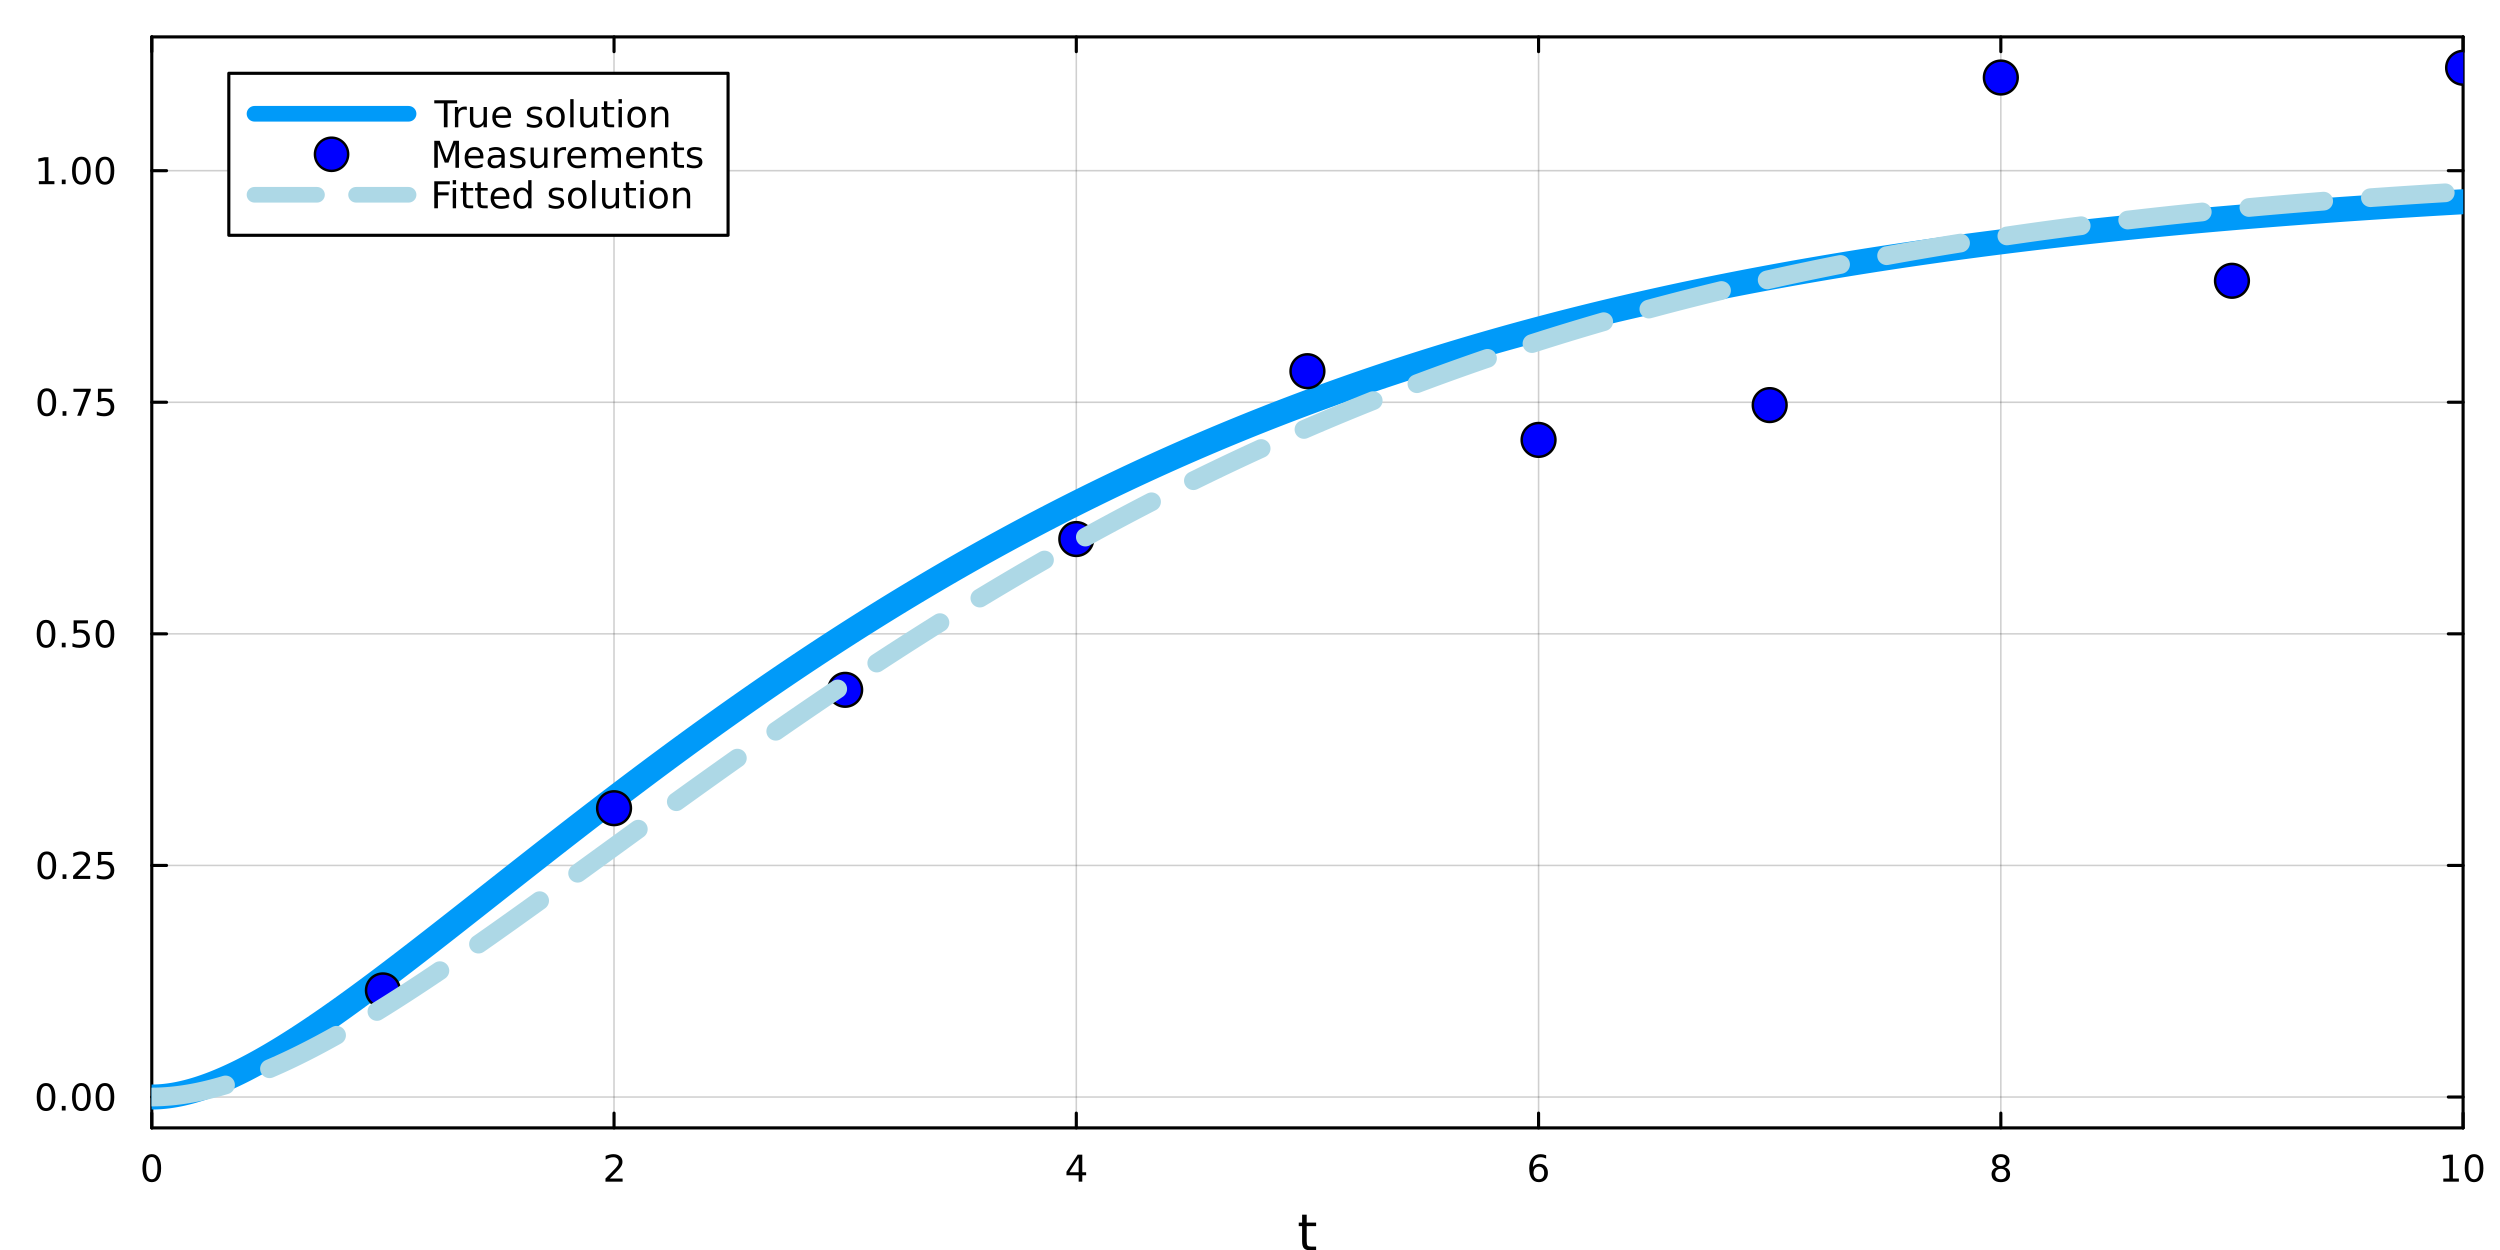 <?xml version="1.0" encoding="utf-8"?>
<svg xmlns="http://www.w3.org/2000/svg" xmlns:xlink="http://www.w3.org/1999/xlink" width="800" height="400" viewBox="0 0 3200 1600">
<rect x="0" y="0" width="3200" height="1600" fill="#333333" stroke="none"/>
<defs>
  <clipPath id="clip100">
    <rect x="0" y="0" width="3200" height="1600"/>
  </clipPath>
</defs>
<path clip-path="url(#clip100)" d="M0 1600 L3200 1600 L3200 0 L0 0  Z" fill="#ffffff" fill-rule="evenodd" fill-opacity="1"/>
<defs>
  <clipPath id="clip101">
    <rect x="640" y="0" width="2241" height="1600"/>
  </clipPath>
</defs>
<path clip-path="url(#clip100)" d="M194.274 1443.7 L3152.76 1443.7 L3152.76 47.244 L194.274 47.244  Z" fill="#ffffff" fill-rule="evenodd" fill-opacity="1"/>
<defs>
  <clipPath id="clip102">
    <rect x="194" y="47" width="2959" height="1397"/>
  </clipPath>
</defs>
<polyline clip-path="url(#clip102)" style="stroke:#000000; stroke-linecap:round; stroke-linejoin:round; stroke-width:2; stroke-opacity:0.1; fill:none" points="194.274,1443.7 194.274,47.244 "/>
<polyline clip-path="url(#clip102)" style="stroke:#000000; stroke-linecap:round; stroke-linejoin:round; stroke-width:2; stroke-opacity:0.1; fill:none" points="785.97,1443.7 785.97,47.244 "/>
<polyline clip-path="url(#clip102)" style="stroke:#000000; stroke-linecap:round; stroke-linejoin:round; stroke-width:2; stroke-opacity:0.1; fill:none" points="1377.67,1443.7 1377.67,47.244 "/>
<polyline clip-path="url(#clip102)" style="stroke:#000000; stroke-linecap:round; stroke-linejoin:round; stroke-width:2; stroke-opacity:0.1; fill:none" points="1969.36,1443.7 1969.36,47.244 "/>
<polyline clip-path="url(#clip102)" style="stroke:#000000; stroke-linecap:round; stroke-linejoin:round; stroke-width:2; stroke-opacity:0.1; fill:none" points="2561.06,1443.7 2561.06,47.244 "/>
<polyline clip-path="url(#clip102)" style="stroke:#000000; stroke-linecap:round; stroke-linejoin:round; stroke-width:2; stroke-opacity:0.1; fill:none" points="3152.76,1443.7 3152.76,47.244 "/>
<polyline clip-path="url(#clip102)" style="stroke:#000000; stroke-linecap:round; stroke-linejoin:round; stroke-width:2; stroke-opacity:0.1; fill:none" points="194.274,1443.7 194.274,47.244 "/>
<polyline clip-path="url(#clip102)" style="stroke:#000000; stroke-linecap:round; stroke-linejoin:round; stroke-width:2; stroke-opacity:0.1; fill:none" points="785.97,1443.7 785.97,47.244 "/>
<polyline clip-path="url(#clip102)" style="stroke:#000000; stroke-linecap:round; stroke-linejoin:round; stroke-width:2; stroke-opacity:0.1; fill:none" points="1377.67,1443.7 1377.67,47.244 "/>
<polyline clip-path="url(#clip102)" style="stroke:#000000; stroke-linecap:round; stroke-linejoin:round; stroke-width:2; stroke-opacity:0.1; fill:none" points="1969.36,1443.7 1969.36,47.244 "/>
<polyline clip-path="url(#clip102)" style="stroke:#000000; stroke-linecap:round; stroke-linejoin:round; stroke-width:2; stroke-opacity:0.1; fill:none" points="2561.06,1443.7 2561.06,47.244 "/>
<polyline clip-path="url(#clip102)" style="stroke:#000000; stroke-linecap:round; stroke-linejoin:round; stroke-width:2; stroke-opacity:0.1; fill:none" points="3152.76,1443.7 3152.76,47.244 "/>
<polyline clip-path="url(#clip100)" style="stroke:#000000; stroke-linecap:round; stroke-linejoin:round; stroke-width:4; stroke-opacity:1; fill:none" points="194.274,1443.7 3152.76,1443.7 "/>
<polyline clip-path="url(#clip100)" style="stroke:#000000; stroke-linecap:round; stroke-linejoin:round; stroke-width:4; stroke-opacity:1; fill:none" points="194.274,47.244 3152.76,47.244 "/>
<polyline clip-path="url(#clip100)" style="stroke:#000000; stroke-linecap:round; stroke-linejoin:round; stroke-width:4; stroke-opacity:1; fill:none" points="194.274,1443.7 194.274,1424.8 "/>
<polyline clip-path="url(#clip100)" style="stroke:#000000; stroke-linecap:round; stroke-linejoin:round; stroke-width:4; stroke-opacity:1; fill:none" points="785.97,1443.7 785.97,1424.8 "/>
<polyline clip-path="url(#clip100)" style="stroke:#000000; stroke-linecap:round; stroke-linejoin:round; stroke-width:4; stroke-opacity:1; fill:none" points="1377.67,1443.7 1377.67,1424.8 "/>
<polyline clip-path="url(#clip100)" style="stroke:#000000; stroke-linecap:round; stroke-linejoin:round; stroke-width:4; stroke-opacity:1; fill:none" points="1969.36,1443.7 1969.36,1424.8 "/>
<polyline clip-path="url(#clip100)" style="stroke:#000000; stroke-linecap:round; stroke-linejoin:round; stroke-width:4; stroke-opacity:1; fill:none" points="2561.06,1443.7 2561.06,1424.8 "/>
<polyline clip-path="url(#clip100)" style="stroke:#000000; stroke-linecap:round; stroke-linejoin:round; stroke-width:4; stroke-opacity:1; fill:none" points="3152.76,1443.7 3152.76,1424.8 "/>
<polyline clip-path="url(#clip100)" style="stroke:#000000; stroke-linecap:round; stroke-linejoin:round; stroke-width:4; stroke-opacity:1; fill:none" points="194.274,47.244 194.274,66.142 "/>
<polyline clip-path="url(#clip100)" style="stroke:#000000; stroke-linecap:round; stroke-linejoin:round; stroke-width:4; stroke-opacity:1; fill:none" points="785.97,47.244 785.97,66.142 "/>
<polyline clip-path="url(#clip100)" style="stroke:#000000; stroke-linecap:round; stroke-linejoin:round; stroke-width:4; stroke-opacity:1; fill:none" points="1377.67,47.244 1377.67,66.142 "/>
<polyline clip-path="url(#clip100)" style="stroke:#000000; stroke-linecap:round; stroke-linejoin:round; stroke-width:4; stroke-opacity:1; fill:none" points="1969.36,47.244 1969.36,66.142 "/>
<polyline clip-path="url(#clip100)" style="stroke:#000000; stroke-linecap:round; stroke-linejoin:round; stroke-width:4; stroke-opacity:1; fill:none" points="2561.06,47.244 2561.06,66.142 "/>
<polyline clip-path="url(#clip100)" style="stroke:#000000; stroke-linecap:round; stroke-linejoin:round; stroke-width:4; stroke-opacity:1; fill:none" points="3152.76,47.244 3152.76,66.142 "/>
<path clip-path="url(#clip100)" d="M194.274 1481.02 Q190.663 1481.02 188.834 1484.58 Q187.029 1488.12 187.029 1495.25 Q187.029 1502.36 188.834 1505.93 Q190.663 1509.47 194.274 1509.47 Q197.908 1509.47 199.714 1505.93 Q201.542 1502.36 201.542 1495.25 Q201.542 1488.12 199.714 1484.58 Q197.908 1481.02 194.274 1481.02 M194.274 1477.31 Q200.084 1477.31 203.14 1481.92 Q206.218 1486.5 206.218 1495.25 Q206.218 1503.98 203.14 1508.59 Q200.084 1513.17 194.274 1513.17 Q188.464 1513.17 185.385 1508.59 Q182.33 1503.98 182.33 1495.25 Q182.33 1486.5 185.385 1481.92 Q188.464 1477.31 194.274 1477.31 Z" fill="#000000" fill-rule="nonzero" fill-opacity="1" /><path clip-path="url(#clip100)" d="M780.623 1508.56 L796.943 1508.56 L796.943 1512.5 L774.998 1512.5 L774.998 1508.56 Q777.66 1505.81 782.244 1501.18 Q786.85 1496.53 788.031 1495.19 Q790.276 1492.66 791.156 1490.93 Q792.058 1489.17 792.058 1487.48 Q792.058 1484.72 790.114 1482.99 Q788.193 1481.25 785.091 1481.25 Q782.892 1481.25 780.438 1482.01 Q778.007 1482.78 775.23 1484.33 L775.23 1479.61 Q778.054 1478.47 780.507 1477.89 Q782.961 1477.31 784.998 1477.31 Q790.369 1477.31 793.563 1480 Q796.757 1482.69 796.757 1487.18 Q796.757 1489.31 795.947 1491.23 Q795.16 1493.12 793.054 1495.72 Q792.475 1496.39 789.373 1499.61 Q786.271 1502.8 780.623 1508.56 Z" fill="#000000" fill-rule="nonzero" fill-opacity="1" /><path clip-path="url(#clip100)" d="M1380.68 1482.01 L1368.87 1500.46 L1380.68 1500.46 L1380.68 1482.01 M1379.45 1477.94 L1385.33 1477.94 L1385.33 1500.46 L1390.26 1500.46 L1390.26 1504.35 L1385.33 1504.35 L1385.33 1512.5 L1380.68 1512.5 L1380.68 1504.35 L1365.07 1504.35 L1365.07 1499.84 L1379.45 1477.94 Z" fill="#000000" fill-rule="nonzero" fill-opacity="1" /><path clip-path="url(#clip100)" d="M1969.77 1493.36 Q1966.62 1493.36 1964.77 1495.51 Q1962.94 1497.66 1962.94 1501.41 Q1962.94 1505.14 1964.77 1507.31 Q1966.62 1509.47 1969.77 1509.47 Q1972.92 1509.47 1974.75 1507.31 Q1976.6 1505.14 1976.6 1501.41 Q1976.6 1497.66 1974.75 1495.51 Q1972.92 1493.36 1969.77 1493.36 M1979.05 1478.7 L1979.05 1482.96 Q1977.29 1482.13 1975.49 1481.69 Q1973.7 1481.25 1971.94 1481.25 Q1967.31 1481.25 1964.86 1484.37 Q1962.43 1487.5 1962.08 1493.82 Q1963.45 1491.81 1965.51 1490.74 Q1967.57 1489.65 1970.05 1489.65 Q1975.25 1489.65 1978.26 1492.82 Q1981.3 1495.97 1981.3 1501.41 Q1981.3 1506.74 1978.15 1509.95 Q1975 1513.17 1969.77 1513.17 Q1963.77 1513.17 1960.6 1508.59 Q1957.43 1503.98 1957.43 1495.25 Q1957.43 1487.06 1961.32 1482.2 Q1965.21 1477.31 1971.76 1477.31 Q1973.52 1477.31 1975.3 1477.66 Q1977.11 1478.01 1979.05 1478.7 Z" fill="#000000" fill-rule="nonzero" fill-opacity="1" /><path clip-path="url(#clip100)" d="M2561.06 1496.09 Q2557.73 1496.09 2555.8 1497.87 Q2553.91 1499.65 2553.91 1502.78 Q2553.91 1505.9 2555.8 1507.69 Q2557.73 1509.47 2561.06 1509.47 Q2564.39 1509.47 2566.31 1507.69 Q2568.24 1505.88 2568.24 1502.78 Q2568.24 1499.65 2566.31 1497.87 Q2564.42 1496.09 2561.06 1496.09 M2556.38 1494.1 Q2553.37 1493.36 2551.68 1491.3 Q2550.02 1489.24 2550.02 1486.27 Q2550.02 1482.13 2552.96 1479.72 Q2555.92 1477.31 2561.06 1477.31 Q2566.22 1477.31 2569.16 1479.72 Q2572.1 1482.13 2572.1 1486.27 Q2572.1 1489.24 2570.41 1491.3 Q2568.74 1493.36 2565.76 1494.1 Q2569.14 1494.88 2571.01 1497.18 Q2572.91 1499.47 2572.91 1502.78 Q2572.91 1507.8 2569.83 1510.49 Q2566.78 1513.17 2561.06 1513.17 Q2555.34 1513.17 2552.26 1510.49 Q2549.21 1507.8 2549.21 1502.78 Q2549.21 1499.47 2551.11 1497.18 Q2553 1494.88 2556.38 1494.1 M2554.67 1486.71 Q2554.67 1489.4 2556.34 1490.9 Q2558.03 1492.41 2561.06 1492.41 Q2564.07 1492.41 2565.76 1490.9 Q2567.47 1489.4 2567.47 1486.71 Q2567.47 1484.03 2565.76 1482.52 Q2564.07 1481.02 2561.06 1481.02 Q2558.03 1481.02 2556.34 1482.52 Q2554.67 1484.03 2554.67 1486.71 Z" fill="#000000" fill-rule="nonzero" fill-opacity="1" /><path clip-path="url(#clip100)" d="M3127.44 1508.56 L3135.08 1508.56 L3135.08 1482.2 L3126.77 1483.87 L3126.77 1479.61 L3135.04 1477.94 L3139.71 1477.94 L3139.71 1508.56 L3147.35 1508.56 L3147.35 1512.5 L3127.44 1512.5 L3127.44 1508.56 Z" fill="#000000" fill-rule="nonzero" fill-opacity="1" /><path clip-path="url(#clip100)" d="M3166.8 1481.02 Q3163.18 1481.02 3161.36 1484.58 Q3159.55 1488.12 3159.55 1495.25 Q3159.55 1502.36 3161.36 1505.93 Q3163.18 1509.47 3166.8 1509.47 Q3170.43 1509.47 3172.23 1505.93 Q3174.06 1502.36 3174.06 1495.25 Q3174.06 1488.12 3172.23 1484.58 Q3170.43 1481.02 3166.8 1481.02 M3166.8 1477.31 Q3172.61 1477.31 3175.66 1481.92 Q3178.74 1486.5 3178.74 1495.25 Q3178.74 1503.98 3175.66 1508.59 Q3172.61 1513.17 3166.8 1513.17 Q3160.99 1513.17 3157.91 1508.59 Q3154.85 1503.98 3154.85 1495.25 Q3154.85 1486.5 3157.91 1481.92 Q3160.99 1477.31 3166.8 1477.31 Z" fill="#000000" fill-rule="nonzero" fill-opacity="1" /><path clip-path="url(#clip100)" d="M1672.58 1554.79 L1672.58 1564.92 L1684.64 1564.92 L1684.64 1569.47 L1672.58 1569.47 L1672.58 1588.82 Q1672.58 1593.18 1673.75 1594.42 Q1674.96 1595.66 1678.62 1595.66 L1684.64 1595.66 L1684.64 1600.56 L1678.62 1600.56 Q1671.84 1600.56 1669.27 1598.05 Q1666.69 1595.5 1666.69 1588.82 L1666.69 1569.47 L1662.39 1569.47 L1662.39 1564.92 L1666.69 1564.92 L1666.69 1554.79 L1672.58 1554.79 Z" fill="#000000" fill-rule="nonzero" fill-opacity="1" /><polyline clip-path="url(#clip102)" style="stroke:#000000; stroke-linecap:round; stroke-linejoin:round; stroke-width:2; stroke-opacity:0.1; fill:none" points="194.274,1404.18 3152.76,1404.18 "/>
<polyline clip-path="url(#clip102)" style="stroke:#000000; stroke-linecap:round; stroke-linejoin:round; stroke-width:2; stroke-opacity:0.1; fill:none" points="194.274,1107.75 3152.76,1107.75 "/>
<polyline clip-path="url(#clip102)" style="stroke:#000000; stroke-linecap:round; stroke-linejoin:round; stroke-width:2; stroke-opacity:0.1; fill:none" points="194.274,811.322 3152.76,811.322 "/>
<polyline clip-path="url(#clip102)" style="stroke:#000000; stroke-linecap:round; stroke-linejoin:round; stroke-width:2; stroke-opacity:0.1; fill:none" points="194.274,514.895 3152.76,514.895 "/>
<polyline clip-path="url(#clip102)" style="stroke:#000000; stroke-linecap:round; stroke-linejoin:round; stroke-width:2; stroke-opacity:0.1; fill:none" points="194.274,218.467 3152.76,218.467 "/>
<polyline clip-path="url(#clip102)" style="stroke:#000000; stroke-linecap:round; stroke-linejoin:round; stroke-width:2; stroke-opacity:0.1; fill:none" points="194.274,1404.18 3152.76,1404.18 "/>
<polyline clip-path="url(#clip102)" style="stroke:#000000; stroke-linecap:round; stroke-linejoin:round; stroke-width:2; stroke-opacity:0.1; fill:none" points="194.274,1107.75 3152.76,1107.75 "/>
<polyline clip-path="url(#clip102)" style="stroke:#000000; stroke-linecap:round; stroke-linejoin:round; stroke-width:2; stroke-opacity:0.1; fill:none" points="194.274,811.322 3152.76,811.322 "/>
<polyline clip-path="url(#clip102)" style="stroke:#000000; stroke-linecap:round; stroke-linejoin:round; stroke-width:2; stroke-opacity:0.1; fill:none" points="194.274,514.895 3152.76,514.895 "/>
<polyline clip-path="url(#clip102)" style="stroke:#000000; stroke-linecap:round; stroke-linejoin:round; stroke-width:2; stroke-opacity:0.1; fill:none" points="194.274,218.467 3152.76,218.467 "/>
<polyline clip-path="url(#clip100)" style="stroke:#000000; stroke-linecap:round; stroke-linejoin:round; stroke-width:4; stroke-opacity:1; fill:none" points="194.274,1443.7 194.274,47.244 "/>
<polyline clip-path="url(#clip100)" style="stroke:#000000; stroke-linecap:round; stroke-linejoin:round; stroke-width:4; stroke-opacity:1; fill:none" points="3152.76,1443.7 3152.76,47.244 "/>
<polyline clip-path="url(#clip100)" style="stroke:#000000; stroke-linecap:round; stroke-linejoin:round; stroke-width:4; stroke-opacity:1; fill:none" points="194.274,1404.18 213.172,1404.18 "/>
<polyline clip-path="url(#clip100)" style="stroke:#000000; stroke-linecap:round; stroke-linejoin:round; stroke-width:4; stroke-opacity:1; fill:none" points="194.274,1107.75 213.172,1107.75 "/>
<polyline clip-path="url(#clip100)" style="stroke:#000000; stroke-linecap:round; stroke-linejoin:round; stroke-width:4; stroke-opacity:1; fill:none" points="194.274,811.322 213.172,811.322 "/>
<polyline clip-path="url(#clip100)" style="stroke:#000000; stroke-linecap:round; stroke-linejoin:round; stroke-width:4; stroke-opacity:1; fill:none" points="194.274,514.895 213.172,514.895 "/>
<polyline clip-path="url(#clip100)" style="stroke:#000000; stroke-linecap:round; stroke-linejoin:round; stroke-width:4; stroke-opacity:1; fill:none" points="194.274,218.467 213.172,218.467 "/>
<polyline clip-path="url(#clip100)" style="stroke:#000000; stroke-linecap:round; stroke-linejoin:round; stroke-width:4; stroke-opacity:1; fill:none" points="3152.76,1404.18 3133.86,1404.18 "/>
<polyline clip-path="url(#clip100)" style="stroke:#000000; stroke-linecap:round; stroke-linejoin:round; stroke-width:4; stroke-opacity:1; fill:none" points="3152.76,1107.75 3133.86,1107.75 "/>
<polyline clip-path="url(#clip100)" style="stroke:#000000; stroke-linecap:round; stroke-linejoin:round; stroke-width:4; stroke-opacity:1; fill:none" points="3152.76,811.322 3133.86,811.322 "/>
<polyline clip-path="url(#clip100)" style="stroke:#000000; stroke-linecap:round; stroke-linejoin:round; stroke-width:4; stroke-opacity:1; fill:none" points="3152.76,514.895 3133.86,514.895 "/>
<polyline clip-path="url(#clip100)" style="stroke:#000000; stroke-linecap:round; stroke-linejoin:round; stroke-width:4; stroke-opacity:1; fill:none" points="3152.76,218.467 3133.86,218.467 "/>
<path clip-path="url(#clip100)" d="M58.937 1389.98 Q55.325 1389.98 53.497 1393.54 Q51.691 1397.08 51.691 1404.21 Q51.691 1411.32 53.497 1414.88 Q55.325 1418.43 58.937 1418.43 Q62.571 1418.43 64.376 1414.88 Q66.205 1411.32 66.205 1404.21 Q66.205 1397.08 64.376 1393.54 Q62.571 1389.98 58.937 1389.98 M58.937 1386.27 Q64.747 1386.27 67.802 1390.88 Q70.881 1395.46 70.881 1404.21 Q70.881 1412.94 67.802 1417.55 Q64.747 1422.13 58.937 1422.13 Q53.126 1422.13 50.048 1417.55 Q46.992 1412.94 46.992 1404.21 Q46.992 1395.46 50.048 1390.88 Q53.126 1386.27 58.937 1386.27 Z" fill="#000000" fill-rule="nonzero" fill-opacity="1" /><path clip-path="url(#clip100)" d="M79.098 1415.58 L83.983 1415.58 L83.983 1421.46 L79.098 1421.46 L79.098 1415.58 Z" fill="#000000" fill-rule="nonzero" fill-opacity="1" /><path clip-path="url(#clip100)" d="M104.168 1389.98 Q100.557 1389.98 98.728 1393.54 Q96.922 1397.08 96.922 1404.21 Q96.922 1411.32 98.728 1414.88 Q100.557 1418.43 104.168 1418.43 Q107.802 1418.43 109.608 1414.88 Q111.436 1411.32 111.436 1404.21 Q111.436 1397.08 109.608 1393.54 Q107.802 1389.98 104.168 1389.98 M104.168 1386.27 Q109.978 1386.27 113.033 1390.88 Q116.112 1395.46 116.112 1404.21 Q116.112 1412.94 113.033 1417.55 Q109.978 1422.13 104.168 1422.13 Q98.358 1422.13 95.279 1417.55 Q92.223 1412.94 92.223 1404.21 Q92.223 1395.46 95.279 1390.88 Q98.358 1386.27 104.168 1386.27 Z" fill="#000000" fill-rule="nonzero" fill-opacity="1" /><path clip-path="url(#clip100)" d="M134.33 1389.98 Q130.719 1389.98 128.89 1393.54 Q127.084 1397.08 127.084 1404.21 Q127.084 1411.32 128.89 1414.88 Q130.719 1418.43 134.33 1418.43 Q137.964 1418.43 139.769 1414.88 Q141.598 1411.32 141.598 1404.21 Q141.598 1397.08 139.769 1393.54 Q137.964 1389.98 134.33 1389.98 M134.33 1386.27 Q140.14 1386.27 143.195 1390.88 Q146.274 1395.46 146.274 1404.21 Q146.274 1412.94 143.195 1417.55 Q140.14 1422.13 134.33 1422.13 Q128.519 1422.13 125.441 1417.55 Q122.385 1412.94 122.385 1404.21 Q122.385 1395.46 125.441 1390.88 Q128.519 1386.27 134.33 1386.27 Z" fill="#000000" fill-rule="nonzero" fill-opacity="1" /><path clip-path="url(#clip100)" d="M59.932 1093.55 Q56.321 1093.55 54.492 1097.11 Q52.687 1100.66 52.687 1107.78 Q52.687 1114.89 54.492 1118.46 Q56.321 1122 59.932 1122 Q63.566 1122 65.372 1118.46 Q67.2 1114.89 67.2 1107.78 Q67.2 1100.66 65.372 1097.11 Q63.566 1093.55 59.932 1093.55 M59.932 1089.84 Q65.742 1089.84 68.798 1094.45 Q71.876 1099.03 71.876 1107.78 Q71.876 1116.51 68.798 1121.12 Q65.742 1125.7 59.932 1125.7 Q54.122 1125.7 51.043 1121.12 Q47.987 1116.51 47.987 1107.78 Q47.987 1099.03 51.043 1094.45 Q54.122 1089.84 59.932 1089.84 Z" fill="#000000" fill-rule="nonzero" fill-opacity="1" /><path clip-path="url(#clip100)" d="M80.094 1119.15 L84.978 1119.15 L84.978 1125.03 L80.094 1125.03 L80.094 1119.15 Z" fill="#000000" fill-rule="nonzero" fill-opacity="1" /><path clip-path="url(#clip100)" d="M99.191 1121.09 L115.51 1121.09 L115.51 1125.03 L93.566 1125.03 L93.566 1121.09 Q96.228 1118.34 100.811 1113.71 Q105.418 1109.06 106.598 1107.72 Q108.844 1105.19 109.723 1103.46 Q110.626 1101.7 110.626 1100.01 Q110.626 1097.25 108.682 1095.52 Q106.76 1093.78 103.658 1093.78 Q101.459 1093.78 99.006 1094.54 Q96.575 1095.31 93.797 1096.86 L93.797 1092.14 Q96.621 1091 99.075 1090.42 Q101.529 1089.84 103.566 1089.84 Q108.936 1089.84 112.131 1092.53 Q115.325 1095.22 115.325 1099.71 Q115.325 1101.84 114.515 1103.76 Q113.728 1105.66 111.621 1108.25 Q111.043 1108.92 107.941 1112.14 Q104.839 1115.33 99.191 1121.09 Z" fill="#000000" fill-rule="nonzero" fill-opacity="1" /><path clip-path="url(#clip100)" d="M125.371 1090.47 L143.728 1090.47 L143.728 1094.41 L129.654 1094.41 L129.654 1102.88 Q130.672 1102.53 131.691 1102.37 Q132.709 1102.18 133.728 1102.18 Q139.515 1102.18 142.894 1105.35 Q146.274 1108.53 146.274 1113.94 Q146.274 1119.52 142.802 1122.62 Q139.33 1125.7 133.01 1125.7 Q130.834 1125.7 128.566 1125.33 Q126.32 1124.96 123.913 1124.22 L123.913 1119.52 Q125.996 1120.65 128.219 1121.21 Q130.441 1121.77 132.918 1121.77 Q136.922 1121.77 139.26 1119.66 Q141.598 1117.55 141.598 1113.94 Q141.598 1110.33 139.26 1108.22 Q136.922 1106.12 132.918 1106.12 Q131.043 1106.12 129.168 1106.53 Q127.316 1106.95 125.371 1107.83 L125.371 1090.47 Z" fill="#000000" fill-rule="nonzero" fill-opacity="1" /><path clip-path="url(#clip100)" d="M58.937 797.121 Q55.325 797.121 53.497 800.686 Q51.691 804.227 51.691 811.357 Q51.691 818.463 53.497 822.028 Q55.325 825.57 58.937 825.57 Q62.571 825.57 64.376 822.028 Q66.205 818.463 66.205 811.357 Q66.205 804.227 64.376 800.686 Q62.571 797.121 58.937 797.121 M58.937 793.417 Q64.747 793.417 67.802 798.024 Q70.881 802.607 70.881 811.357 Q70.881 820.084 67.802 824.69 Q64.747 829.274 58.937 829.274 Q53.126 829.274 50.048 824.69 Q46.992 820.084 46.992 811.357 Q46.992 802.607 50.048 798.024 Q53.126 793.417 58.937 793.417 Z" fill="#000000" fill-rule="nonzero" fill-opacity="1" /><path clip-path="url(#clip100)" d="M79.098 822.723 L83.983 822.723 L83.983 828.602 L79.098 828.602 L79.098 822.723 Z" fill="#000000" fill-rule="nonzero" fill-opacity="1" /><path clip-path="url(#clip100)" d="M94.214 794.042 L112.57 794.042 L112.57 797.977 L98.496 797.977 L98.496 806.45 Q99.515 806.102 100.534 805.94 Q101.552 805.755 102.571 805.755 Q108.358 805.755 111.737 808.926 Q115.117 812.098 115.117 817.514 Q115.117 823.093 111.645 826.195 Q108.172 829.274 101.853 829.274 Q99.677 829.274 97.409 828.903 Q95.163 828.533 92.756 827.792 L92.756 823.093 Q94.839 824.227 97.061 824.783 Q99.284 825.338 101.76 825.338 Q105.765 825.338 108.103 823.232 Q110.441 821.126 110.441 817.514 Q110.441 813.903 108.103 811.797 Q105.765 809.69 101.76 809.69 Q99.885 809.69 98.01 810.107 Q96.159 810.524 94.214 811.403 L94.214 794.042 Z" fill="#000000" fill-rule="nonzero" fill-opacity="1" /><path clip-path="url(#clip100)" d="M134.33 797.121 Q130.719 797.121 128.89 800.686 Q127.084 804.227 127.084 811.357 Q127.084 818.463 128.89 822.028 Q130.719 825.57 134.33 825.57 Q137.964 825.57 139.769 822.028 Q141.598 818.463 141.598 811.357 Q141.598 804.227 139.769 800.686 Q137.964 797.121 134.33 797.121 M134.33 793.417 Q140.14 793.417 143.195 798.024 Q146.274 802.607 146.274 811.357 Q146.274 820.084 143.195 824.69 Q140.14 829.274 134.33 829.274 Q128.519 829.274 125.441 824.69 Q122.385 820.084 122.385 811.357 Q122.385 802.607 125.441 798.024 Q128.519 793.417 134.33 793.417 Z" fill="#000000" fill-rule="nonzero" fill-opacity="1" /><path clip-path="url(#clip100)" d="M59.932 500.693 Q56.321 500.693 54.492 504.258 Q52.687 507.8 52.687 514.929 Q52.687 522.036 54.492 525.601 Q56.321 529.142 59.932 529.142 Q63.566 529.142 65.372 525.601 Q67.2 522.036 67.2 514.929 Q67.2 507.8 65.372 504.258 Q63.566 500.693 59.932 500.693 M59.932 496.99 Q65.742 496.99 68.798 501.596 Q71.876 506.179 71.876 514.929 Q71.876 523.656 68.798 528.263 Q65.742 532.846 59.932 532.846 Q54.122 532.846 51.043 528.263 Q47.987 523.656 47.987 514.929 Q47.987 506.179 51.043 501.596 Q54.122 496.99 59.932 496.99 Z" fill="#000000" fill-rule="nonzero" fill-opacity="1" /><path clip-path="url(#clip100)" d="M80.094 526.295 L84.978 526.295 L84.978 532.175 L80.094 532.175 L80.094 526.295 Z" fill="#000000" fill-rule="nonzero" fill-opacity="1" /><path clip-path="url(#clip100)" d="M93.983 497.615 L116.205 497.615 L116.205 499.605 L103.658 532.175 L98.774 532.175 L110.58 501.55 L93.983 501.55 L93.983 497.615 Z" fill="#000000" fill-rule="nonzero" fill-opacity="1" /><path clip-path="url(#clip100)" d="M125.371 497.615 L143.728 497.615 L143.728 501.55 L129.654 501.55 L129.654 510.022 Q130.672 509.675 131.691 509.513 Q132.709 509.328 133.728 509.328 Q139.515 509.328 142.894 512.499 Q146.274 515.67 146.274 521.087 Q146.274 526.665 142.802 529.767 Q139.33 532.846 133.01 532.846 Q130.834 532.846 128.566 532.476 Q126.32 532.105 123.913 531.365 L123.913 526.665 Q125.996 527.8 128.219 528.355 Q130.441 528.911 132.918 528.911 Q136.922 528.911 139.26 526.804 Q141.598 524.698 141.598 521.087 Q141.598 517.476 139.26 515.369 Q136.922 513.263 132.918 513.263 Q131.043 513.263 129.168 513.679 Q127.316 514.096 125.371 514.976 L125.371 497.615 Z" fill="#000000" fill-rule="nonzero" fill-opacity="1" /><path clip-path="url(#clip100)" d="M49.747 231.812 L57.386 231.812 L57.386 205.446 L49.075 207.113 L49.075 202.854 L57.339 201.187 L62.015 201.187 L62.015 231.812 L69.654 231.812 L69.654 235.747 L49.747 235.747 L49.747 231.812 Z" fill="#000000" fill-rule="nonzero" fill-opacity="1" /><path clip-path="url(#clip100)" d="M79.098 229.868 L83.983 229.868 L83.983 235.747 L79.098 235.747 L79.098 229.868 Z" fill="#000000" fill-rule="nonzero" fill-opacity="1" /><path clip-path="url(#clip100)" d="M104.168 204.266 Q100.557 204.266 98.728 207.831 Q96.922 211.372 96.922 218.502 Q96.922 225.608 98.728 229.173 Q100.557 232.715 104.168 232.715 Q107.802 232.715 109.608 229.173 Q111.436 225.608 111.436 218.502 Q111.436 211.372 109.608 207.831 Q107.802 204.266 104.168 204.266 M104.168 200.562 Q109.978 200.562 113.033 205.169 Q116.112 209.752 116.112 218.502 Q116.112 227.229 113.033 231.835 Q109.978 236.418 104.168 236.418 Q98.358 236.418 95.279 231.835 Q92.223 227.229 92.223 218.502 Q92.223 209.752 95.279 205.169 Q98.358 200.562 104.168 200.562 Z" fill="#000000" fill-rule="nonzero" fill-opacity="1" /><path clip-path="url(#clip100)" d="M134.33 204.266 Q130.719 204.266 128.89 207.831 Q127.084 211.372 127.084 218.502 Q127.084 225.608 128.89 229.173 Q130.719 232.715 134.33 232.715 Q137.964 232.715 139.769 229.173 Q141.598 225.608 141.598 218.502 Q141.598 211.372 139.769 207.831 Q137.964 204.266 134.33 204.266 M134.33 200.562 Q140.14 200.562 143.195 205.169 Q146.274 209.752 146.274 218.502 Q146.274 227.229 143.195 231.835 Q140.14 236.418 134.33 236.418 Q128.519 236.418 125.441 231.835 Q122.385 227.229 122.385 218.502 Q122.385 209.752 125.441 205.169 Q128.519 200.562 134.33 200.562 Z" fill="#000000" fill-rule="nonzero" fill-opacity="1" /><polyline clip-path="url(#clip102)" style="stroke:#009af9; stroke-linecap:round; stroke-linejoin:round; stroke-width:32; stroke-opacity:1; fill:none" points="194.274,1404.18 197.235,1404.15 200.197,1404.06 203.158,1403.92 206.12,1403.72 209.081,1403.47 212.043,1403.16 215.004,1402.81 217.966,1402.4 220.927,1401.95 223.888,1401.45 226.85,1400.9 229.811,1400.31 232.773,1399.67 235.734,1398.99 238.696,1398.27 241.657,1397.51 244.619,1396.71 247.58,1395.87 250.541,1394.99 253.503,1394.08 256.464,1393.13 259.426,1392.14 262.387,1391.12 265.349,1390.06 268.31,1388.98 271.272,1387.86 274.233,1386.71 277.194,1385.52 280.156,1384.31 283.117,1383.07 286.079,1381.8 289.04,1380.51 292.002,1379.18 294.963,1377.83 297.925,1376.45 300.886,1375.05 303.847,1373.62 306.809,1372.17 309.77,1370.7 312.732,1369.2 315.693,1367.68 318.655,1366.13 321.616,1364.57 324.578,1362.98 327.539,1361.37 330.5,1359.75 333.462,1358.1 336.423,1356.44 339.385,1354.75 342.346,1353.05 345.308,1351.33 348.269,1349.59 351.23,1347.83 354.192,1346.06 357.153,1344.27 360.115,1342.47 363.076,1340.65 366.038,1338.81 368.999,1336.96 371.961,1335.09 374.922,1333.21 377.883,1331.32 380.845,1329.41 383.806,1327.49 386.768,1325.56 389.729,1323.62 392.691,1321.66 395.652,1319.69 398.614,1317.71 401.575,1315.71 404.536,1313.71 407.498,1311.69 410.459,1309.67 413.421,1307.63 416.382,1305.58 419.344,1303.53 422.305,1301.46 425.267,1299.39 428.228,1297.3 431.189,1295.21 434.151,1293.11 437.112,1291 440.074,1288.88 443.035,1286.75 445.997,1284.61 448.958,1282.47 451.92,1280.32 454.881,1278.17 457.842,1276 460.804,1273.83 463.765,1271.65 466.727,1269.47 469.688,1267.28 472.65,1265.08 475.611,1262.88 478.573,1260.67 481.534,1258.46 484.495,1256.24 487.457,1254.01 490.418,1251.78 493.38,1249.55 496.341,1247.31 499.303,1245.07 502.264,1242.82 505.226,1240.57 508.187,1238.31 511.148,1236.05 514.11,1233.78 517.071,1231.51 520.033,1229.24 522.994,1226.96 525.956,1224.69 528.917,1222.4 531.879,1220.12 534.84,1217.83 537.801,1215.54 540.763,1213.24 543.724,1210.94 546.686,1208.64 549.647,1206.34 552.609,1204.04 555.57,1201.73 558.532,1199.42 561.493,1197.11 564.454,1194.8 567.416,1192.48 570.377,1190.17 573.339,1187.85 576.3,1185.53 579.262,1183.21 582.223,1180.89 585.185,1178.56 588.146,1176.24 591.107,1173.91 594.069,1171.58 597.03,1169.26 599.992,1166.93 602.953,1164.6 605.915,1162.27 608.876,1159.94 611.838,1157.61 614.799,1155.28 617.76,1152.95 620.722,1150.61 623.683,1148.28 626.645,1145.95 629.606,1143.62 632.568,1141.29 635.529,1138.95 638.491,1136.62 641.452,1134.29 644.413,1131.96 647.375,1129.63 650.336,1127.3 653.298,1124.97 656.259,1122.64 659.221,1120.31 662.182,1117.98 665.143,1115.65 668.105,1113.33 671.066,1111 674.028,1108.68 676.989,1106.35 679.951,1104.03 682.912,1101.71 685.874,1099.39 688.835,1097.07 691.796,1094.75 694.758,1092.43 697.719,1090.12 700.681,1087.81 703.642,1085.49 706.604,1083.18 709.565,1080.87 712.527,1078.57 715.488,1076.26 718.449,1073.95 721.411,1071.65 724.372,1069.35 727.334,1067.05 730.295,1064.75 733.257,1062.46 736.218,1060.17 739.18,1057.87 742.141,1055.58 745.102,1053.3 748.064,1051.01 751.025,1048.73 753.987,1046.45 756.948,1044.17 759.91,1041.89 762.871,1039.62 765.833,1037.34 768.794,1035.07 771.755,1032.81 774.717,1030.54 777.678,1028.28 780.64,1026.02 783.601,1023.76 786.563,1021.51 789.524,1019.25 792.486,1017 795.447,1014.76 798.408,1012.51 801.37,1010.27 804.331,1008.03 807.293,1005.8 810.254,1003.56 813.216,1001.33 816.177,999.103 819.139,996.878 822.1,994.655 825.061,992.436 828.023,990.22 830.984,988.007 833.946,985.796 836.907,983.589 839.869,981.384 842.83,979.183 845.792,976.985 848.753,974.79 851.714,972.598 854.676,970.41 857.637,968.224 860.599,966.042 863.56,963.863 866.522,961.687 869.483,959.514 872.445,957.345 875.406,955.179 878.367,953.016 881.329,950.857 884.29,948.701 887.252,946.548 890.213,944.399 893.175,942.253 896.136,940.11 899.098,937.971 902.059,935.836 905.02,933.703 907.982,931.575 910.943,929.45 913.905,927.328 916.866,925.21 919.828,923.096 922.789,920.985 925.751,918.877 928.712,916.773 931.673,914.673 934.635,912.577 937.596,910.484 940.558,908.395 943.519,906.309 946.481,904.227 949.442,902.149 952.403,900.074 955.365,898.004 958.326,895.937 961.288,893.873 964.249,891.814 967.211,889.758 970.172,887.706 973.134,885.658 976.095,883.614 979.056,881.573 982.018,879.536 984.979,877.504 987.941,875.475 990.902,873.449 993.864,871.428 996.825,869.411 999.787,867.397 1002.75,865.388 1005.71,863.382 1008.67,861.381 1011.63,859.383 1014.59,857.389 1017.56,855.399 1020.52,853.413 1023.48,851.431 1026.44,849.453 1029.4,847.479 1032.36,845.509 1035.32,843.544 1038.29,841.582 1041.25,839.624 1044.21,837.67 1047.17,835.72 1050.13,833.774 1053.09,831.832 1056.05,829.894 1059.02,827.96 1061.98,826.031 1064.94,824.105 1067.9,822.183 1070.86,820.266 1073.82,818.352 1076.78,816.443 1079.75,814.538 1082.71,812.636 1085.67,810.739 1088.63,808.846 1091.59,806.957 1094.55,805.072 1097.51,803.191 1100.48,801.315 1103.44,799.442 1106.4,797.574 1109.36,795.709 1112.32,793.849 1115.28,791.993 1118.24,790.141 1121.21,788.293 1124.17,786.45 1127.13,784.61 1130.09,782.775 1133.05,780.943 1136.01,779.116 1138.97,777.293 1141.94,775.475 1144.9,773.66 1147.86,771.849 1150.82,770.043 1153.78,768.241 1156.74,766.443 1159.7,764.649 1162.67,762.86 1165.63,761.074 1168.59,759.293 1171.55,757.516 1174.51,755.743 1177.47,753.974 1180.43,752.21 1183.4,750.449 1186.36,748.693 1189.32,746.941 1192.28,745.194 1195.24,743.45 1198.2,741.711 1201.16,739.976 1204.13,738.245 1207.09,736.518 1210.05,734.795 1213.01,733.077 1215.97,731.363 1218.93,729.653 1221.89,727.947 1224.86,726.246 1227.82,724.548 1230.78,722.855 1233.74,721.167 1236.7,719.482 1239.66,717.801 1242.62,716.125 1245.59,714.453 1248.55,712.785 1251.51,711.121 1254.47,709.462 1257.43,707.807 1260.39,706.155 1263.36,704.508 1266.32,702.866 1269.28,701.227 1272.24,699.593 1275.2,697.962 1278.16,696.336 1281.12,694.714 1284.09,693.097 1287.05,691.483 1290.01,689.874 1292.97,688.269 1295.93,686.667 1298.89,685.07 1301.85,683.478 1304.82,681.889 1307.78,680.305 1310.74,678.724 1313.7,677.148 1316.66,675.576 1319.62,674.008 1322.58,672.444 1325.55,670.885 1328.51,669.329 1331.47,667.778 1334.43,666.23 1337.39,664.687 1340.35,663.148 1343.31,661.613 1346.28,660.082 1349.24,658.556 1352.2,657.033 1355.16,655.514 1358.12,654 1361.08,652.49 1364.04,650.984 1367.01,649.481 1369.97,647.983 1372.93,646.489 1375.89,644.999 1378.85,643.514 1381.81,642.032 1384.77,640.554 1387.74,639.081 1390.7,637.611 1393.66,636.146 1396.62,634.684 1399.58,633.227 1402.54,631.774 1405.5,630.324 1408.47,628.879 1411.43,627.438 1414.39,626.001 1417.35,624.568 1420.31,623.139 1423.27,621.714 1426.23,620.293 1429.2,618.876 1432.16,617.463 1435.12,616.054 1438.08,614.649 1441.04,613.248 1444,611.851 1446.96,610.458 1449.93,609.069 1452.89,607.684 1455.85,606.303 1458.81,604.926 1461.77,603.553 1464.73,602.184 1467.69,600.818 1470.66,599.457 1473.62,598.1 1476.58,596.747 1479.54,595.398 1482.5,594.052 1485.46,592.711 1488.42,591.373 1491.39,590.039 1494.35,588.71 1497.31,587.384 1500.27,586.062 1503.23,584.744 1506.19,583.43 1509.15,582.119 1512.12,580.813 1515.08,579.51 1518.04,578.212 1521,576.917 1523.96,575.626 1526.92,574.338 1529.88,573.055 1532.85,571.775 1535.81,570.5 1538.77,569.228 1541.73,567.96 1544.69,566.695 1547.65,565.435 1550.62,564.178 1553.58,562.925 1556.54,561.676 1559.5,560.43 1562.46,559.189 1565.42,557.951 1568.38,556.716 1571.35,555.486 1574.31,554.259 1577.27,553.036 1580.23,551.817 1583.19,550.601 1586.15,549.39 1589.11,548.181 1592.08,546.977 1595.04,545.776 1598,544.579 1600.96,543.386 1603.92,542.196 1606.88,541.01 1609.84,539.827 1612.81,538.649 1615.77,537.473 1618.73,536.302 1621.69,535.134 1624.65,533.97 1627.61,532.809 1630.57,531.652 1633.54,530.499 1636.5,529.349 1639.46,528.203 1642.42,527.06 1645.38,525.921 1648.34,524.786 1651.3,523.654 1654.27,522.526 1657.23,521.401 1660.19,520.28 1663.15,519.162 1666.11,518.048 1669.07,516.937 1672.03,515.83 1675,514.727 1677.96,513.627 1680.92,512.53 1683.88,511.437 1686.84,510.348 1689.8,509.262 1692.76,508.179 1695.73,507.1 1698.69,506.025 1701.65,504.953 1704.61,503.884 1707.57,502.819 1710.53,501.757 1713.49,500.699 1716.46,499.644 1719.42,498.592 1722.38,497.544 1725.34,496.5 1728.3,495.458 1731.26,494.421 1734.22,493.386 1737.19,492.355 1740.15,491.327 1743.11,490.303 1746.07,489.282 1749.03,488.264 1751.99,487.25 1754.95,486.239 1757.92,485.231 1760.88,484.227 1763.84,483.226 1766.8,482.228 1769.76,481.234 1772.72,480.243 1775.68,479.255 1778.65,478.27 1781.61,477.289 1784.57,476.31 1787.53,475.335 1790.49,474.364 1793.45,473.395 1796.41,472.43 1799.38,471.468 1802.34,470.509 1805.3,469.553 1808.26,468.601 1811.22,467.652 1814.18,466.705 1817.14,465.762 1820.11,464.823 1823.07,463.886 1826.03,462.952 1828.99,462.022 1831.95,461.095 1834.91,460.17 1837.88,459.249 1840.84,458.331 1843.8,457.417 1846.76,456.505 1849.72,455.596 1852.68,454.69 1855.64,453.788 1858.61,452.888 1861.57,451.992 1864.53,451.098 1867.49,450.208 1870.45,449.32 1873.41,448.436 1876.37,447.555 1879.34,446.676 1882.3,445.801 1885.26,444.929 1888.22,444.059 1891.18,443.193 1894.14,442.329 1897.1,441.469 1900.07,440.611 1903.03,439.757 1905.99,438.905 1908.95,438.056 1911.91,437.21 1914.87,436.367 1917.83,435.527 1920.8,434.69 1923.76,433.856 1926.72,433.025 1929.68,432.196 1932.64,431.371 1935.6,430.548 1938.56,429.728 1941.53,428.911 1944.49,428.097 1947.45,427.286 1950.41,426.478 1953.37,425.672 1956.33,424.869 1959.29,424.069 1962.26,423.272 1965.22,422.478 1968.18,421.686 1971.14,420.897 1974.1,420.111 1977.06,419.328 1980.02,418.547 1982.99,417.77 1985.95,416.995 1988.91,416.222 1991.87,415.453 1994.83,414.686 1997.79,413.922 2000.75,413.161 2003.72,412.402 2006.68,411.646 2009.64,410.893 2012.6,410.142 2015.56,409.394 2018.52,408.649 2021.48,407.907 2024.45,407.167 2027.41,406.429 2030.37,405.695 2033.33,404.963 2036.29,404.233 2039.25,403.506 2042.21,402.782 2045.18,402.06 2048.14,401.341 2051.1,400.625 2054.06,399.911 2057.02,399.2 2059.98,398.491 2062.94,397.785 2065.91,397.081 2068.87,396.38 2071.83,395.681 2074.79,394.985 2077.75,394.291 2080.71,393.6 2083.67,392.911 2086.64,392.225 2089.6,391.541 2092.56,390.86 2095.52,390.181 2098.48,389.505 2101.44,388.831 2104.4,388.16 2107.37,387.49 2110.33,386.824 2113.29,386.16 2116.25,385.498 2119.21,384.839 2122.17,384.182 2125.14,383.527 2128.1,382.875 2131.06,382.225 2134.02,381.577 2136.98,380.932 2139.94,380.29 2142.9,379.649 2145.87,379.011 2148.83,378.375 2151.79,377.742 2154.75,377.111 2157.71,376.482 2160.67,375.855 2163.63,375.231 2166.6,374.609 2169.56,373.99 2172.52,373.372 2175.48,372.757 2178.44,372.144 2181.4,371.534 2184.36,370.925 2187.33,370.319 2190.29,369.715 2193.25,369.114 2196.21,368.514 2199.17,367.917 2202.13,367.322 2205.09,366.73 2208.06,366.139 2211.02,365.551 2213.98,364.964 2216.94,364.38 2219.9,363.798 2222.86,363.219 2225.82,362.641 2228.79,362.066 2231.75,361.493 2234.71,360.921 2237.67,360.352 2240.63,359.786 2243.59,359.221 2246.55,358.658 2249.52,358.098 2252.48,357.539 2255.44,356.983 2258.4,356.429 2261.36,355.877 2264.32,355.327 2267.28,354.779 2270.25,354.233 2273.21,353.689 2276.17,353.147 2279.13,352.607 2282.09,352.069 2285.05,351.534 2288.01,351 2290.98,350.468 2293.94,349.939 2296.9,349.411 2299.86,348.885 2302.82,348.362 2305.78,347.84 2308.74,347.32 2311.71,346.803 2314.67,346.287 2317.63,345.773 2320.59,345.261 2323.55,344.751 2326.51,344.243 2329.47,343.737 2332.44,343.233 2335.4,342.731 2338.36,342.23 2341.32,341.732 2344.28,341.235 2347.24,340.74 2350.2,340.248 2353.17,339.757 2356.13,339.268 2359.09,338.781 2362.05,338.295 2365.01,337.812 2367.97,337.33 2370.93,336.85 2373.9,336.372 2376.86,335.896 2379.82,335.422 2382.78,334.949 2385.74,334.479 2388.7,334.01 2391.66,333.543 2394.63,333.077 2397.59,332.614 2400.55,332.152 2403.51,331.692 2406.47,331.234 2409.43,330.777 2412.4,330.322 2415.36,329.869 2418.32,329.418 2421.28,328.968 2424.24,328.521 2427.2,328.075 2430.16,327.63 2433.13,327.187 2436.09,326.747 2439.05,326.307 2442.01,325.87 2444.97,325.434 2447.93,324.999 2450.89,324.567 2453.86,324.136 2456.82,323.707 2459.78,323.279 2462.74,322.853 2465.7,322.429 2468.66,322.006 2471.62,321.585 2474.59,321.166 2477.55,320.748 2480.51,320.332 2483.47,319.918 2486.43,319.505 2489.39,319.093 2492.35,318.684 2495.32,318.276 2498.28,317.869 2501.24,317.464 2504.2,317.061 2507.16,316.659 2510.12,316.259 2513.08,315.86 2516.05,315.463 2519.01,315.067 2521.97,314.673 2524.93,314.28 2527.89,313.889 2530.85,313.5 2533.81,313.112 2536.78,312.726 2539.74,312.341 2542.7,311.957 2545.66,311.575 2548.62,311.195 2551.58,310.816 2554.54,310.439 2557.51,310.063 2560.47,309.688 2563.43,309.315 2566.39,308.944 2569.35,308.573 2572.31,308.205 2575.27,307.838 2578.24,307.472 2581.2,307.108 2584.16,306.745 2587.12,306.383 2590.08,306.023 2593.04,305.665 2596,305.308 2598.97,304.952 2601.93,304.598 2604.89,304.245 2607.85,303.893 2610.81,303.543 2613.77,303.194 2616.73,302.847 2619.7,302.501 2622.66,302.156 2625.62,301.813 2628.58,301.471 2631.54,301.13 2634.5,300.791 2637.46,300.453 2640.43,300.117 2643.39,299.781 2646.35,299.447 2649.31,299.115 2652.27,298.784 2655.23,298.454 2658.19,298.125 2661.16,297.798 2664.12,297.472 2667.08,297.147 2670.04,296.823 2673,296.501 2675.96,296.18 2678.92,295.861 2681.89,295.542 2684.85,295.225 2687.81,294.909 2690.77,294.595 2693.73,294.281 2696.69,293.969 2699.66,293.658 2702.62,293.349 2705.58,293.04 2708.54,292.733 2711.5,292.427 2714.46,292.122 2717.42,291.819 2720.39,291.517 2723.35,291.215 2726.31,290.916 2729.27,290.617 2732.23,290.319 2735.19,290.023 2738.15,289.728 2741.12,289.434 2744.08,289.141 2747.04,288.849 2750,288.559 2752.96,288.27 2755.92,287.981 2758.88,287.694 2761.85,287.409 2764.81,287.124 2767.77,286.84 2770.73,286.558 2773.69,286.276 2776.65,285.996 2779.61,285.717 2782.58,285.439 2785.54,285.162 2788.5,284.887 2791.46,284.612 2794.42,284.338 2797.38,284.066 2800.34,283.795 2803.31,283.524 2806.27,283.255 2809.23,282.987 2812.19,282.72 2815.15,282.454 2818.11,282.189 2821.07,281.925 2824.04,281.663 2827,281.401 2829.96,281.14 2832.92,280.881 2835.88,280.622 2838.84,280.365 2841.8,280.108 2844.77,279.853 2847.73,279.598 2850.69,279.345 2853.65,279.093 2856.61,278.841 2859.57,278.591 2862.53,278.342 2865.5,278.093 2868.46,277.846 2871.42,277.6 2874.38,277.354 2877.34,277.11 2880.3,276.867 2883.26,276.624 2886.23,276.383 2889.19,276.143 2892.15,275.903 2895.11,275.665 2898.07,275.427 2901.03,275.191 2903.99,274.955 2906.96,274.721 2909.92,274.487 2912.88,274.254 2915.84,274.023 2918.8,273.792 2921.76,273.562 2924.72,273.333 2927.69,273.105 2930.65,272.878 2933.61,272.652 2936.57,272.426 2939.53,272.202 2942.49,271.979 2945.45,271.756 2948.42,271.535 2951.38,271.314 2954.34,271.094 2957.3,270.875 2960.26,270.657 2963.22,270.44 2966.18,270.224 2969.15,270.008 2972.11,269.794 2975.07,269.58 2978.03,269.368 2980.99,269.156 2983.95,268.945 2986.92,268.734 2989.88,268.525 2992.84,268.317 2995.8,268.109 2998.76,267.902 3001.72,267.696 3004.68,267.491 3007.65,267.287 3010.61,267.084 3013.57,266.881 3016.53,266.679 3019.49,266.478 3022.45,266.278 3025.41,266.079 3028.38,265.88 3031.34,265.683 3034.3,265.486 3037.26,265.29 3040.22,265.094 3043.18,264.9 3046.14,264.706 3049.11,264.513 3052.07,264.321 3055.03,264.13 3057.99,263.939 3060.95,263.75 3063.91,263.561 3066.87,263.373 3069.84,263.185 3072.8,262.998 3075.76,262.813 3078.72,262.627 3081.68,262.443 3084.64,262.259 3087.6,262.076 3090.57,261.894 3093.53,261.713 3096.49,261.532 3099.45,261.352 3102.41,261.173 3105.37,260.995 3108.33,260.817 3111.3,260.64 3114.26,260.464 3117.22,260.288 3120.18,260.114 3123.14,259.94 3126.1,259.766 3129.06,259.594 3132.03,259.422 3134.99,259.25 3137.95,259.08 3140.91,258.91 3143.87,258.741 3146.83,258.572 3149.79,258.405 3152.76,258.238 "/>
<circle clip-path="url(#clip102)" cx="490.122" cy="1267.71" r="21.6" fill="#0000ff" fill-rule="evenodd" fill-opacity="1" stroke="#000000" stroke-opacity="1" stroke-width="3.2"/>
<circle clip-path="url(#clip102)" cx="785.97" cy="1034.49" r="21.6" fill="#0000ff" fill-rule="evenodd" fill-opacity="1" stroke="#000000" stroke-opacity="1" stroke-width="3.2"/>
<circle clip-path="url(#clip102)" cx="1081.82" cy="882.975" r="21.6" fill="#0000ff" fill-rule="evenodd" fill-opacity="1" stroke="#000000" stroke-opacity="1" stroke-width="3.2"/>
<circle clip-path="url(#clip102)" cx="1377.67" cy="689.977" r="21.6" fill="#0000ff" fill-rule="evenodd" fill-opacity="1" stroke="#000000" stroke-opacity="1" stroke-width="3.2"/>
<circle clip-path="url(#clip102)" cx="1673.51" cy="475.112" r="21.6" fill="#0000ff" fill-rule="evenodd" fill-opacity="1" stroke="#000000" stroke-opacity="1" stroke-width="3.2"/>
<circle clip-path="url(#clip102)" cx="1969.36" cy="563.084" r="21.6" fill="#0000ff" fill-rule="evenodd" fill-opacity="1" stroke="#000000" stroke-opacity="1" stroke-width="3.2"/>
<circle clip-path="url(#clip102)" cx="2265.21" cy="518.515" r="21.6" fill="#0000ff" fill-rule="evenodd" fill-opacity="1" stroke="#000000" stroke-opacity="1" stroke-width="3.2"/>
<circle clip-path="url(#clip102)" cx="2561.06" cy="99.238" r="21.6" fill="#0000ff" fill-rule="evenodd" fill-opacity="1" stroke="#000000" stroke-opacity="1" stroke-width="3.2"/>
<circle clip-path="url(#clip102)" cx="2856.91" cy="359.414" r="21.6" fill="#0000ff" fill-rule="evenodd" fill-opacity="1" stroke="#000000" stroke-opacity="1" stroke-width="3.2"/>
<circle clip-path="url(#clip102)" cx="3152.76" cy="86.766" r="21.6" fill="#0000ff" fill-rule="evenodd" fill-opacity="1" stroke="#000000" stroke-opacity="1" stroke-width="3.2"/>
<polyline clip-path="url(#clip102)" style="stroke:#add8e6; stroke-linecap:round; stroke-linejoin:round; stroke-width:24; stroke-opacity:1; fill:none" stroke-dasharray="96, 60" points="194.274,1404.18 197.235,1404.16 200.197,1404.11 203.158,1404.02 206.12,1403.9 209.081,1403.75 212.043,1403.56 215.004,1403.34 217.966,1403.09 220.927,1402.81 223.888,1402.5 226.85,1402.15 229.811,1401.78 232.773,1401.38 235.734,1400.94 238.696,1400.48 241.657,1399.99 244.619,1399.48 247.58,1398.93 250.541,1398.36 253.503,1397.76 256.464,1397.14 259.426,1396.49 262.387,1395.81 265.349,1395.11 268.31,1394.38 271.272,1393.63 274.233,1392.85 277.194,1392.06 280.156,1391.23 283.117,1390.39 286.079,1389.52 289.04,1388.63 292.002,1387.71 294.963,1386.78 297.925,1385.82 300.886,1384.85 303.847,1383.85 306.809,1382.83 309.77,1381.79 312.732,1380.73 315.693,1379.65 318.655,1378.55 321.616,1377.44 324.578,1376.3 327.539,1375.15 330.5,1373.97 333.462,1372.78 336.423,1371.57 339.385,1370.35 342.346,1369.1 345.308,1367.84 348.269,1366.57 351.23,1365.27 354.192,1363.96 357.153,1362.64 360.115,1361.3 363.076,1359.94 366.038,1358.57 368.999,1357.18 371.961,1355.78 374.922,1354.36 377.883,1352.93 380.845,1351.48 383.806,1350.02 386.768,1348.55 389.729,1347.06 392.691,1345.56 395.652,1344.05 398.614,1342.52 401.575,1340.98 404.536,1339.43 407.498,1337.87 410.459,1336.29 413.421,1334.7 416.382,1333.1 419.344,1331.49 422.305,1329.87 425.267,1328.23 428.228,1326.59 431.189,1324.93 434.151,1323.26 437.112,1321.58 440.074,1319.9 443.035,1318.2 445.997,1316.49 448.958,1314.77 451.92,1313.04 454.881,1311.3 457.842,1309.56 460.804,1307.8 463.765,1306.03 466.727,1304.26 469.688,1302.47 472.65,1300.68 475.611,1298.88 478.573,1297.07 481.534,1295.25 484.495,1293.43 487.457,1291.59 490.418,1289.75 493.38,1287.9 496.341,1286.04 499.303,1284.18 502.264,1282.31 505.226,1280.43 508.187,1278.54 511.148,1276.65 514.11,1274.75 517.071,1272.84 520.033,1270.93 522.994,1269.01 525.956,1267.08 528.917,1265.15 531.879,1263.21 534.84,1261.26 537.801,1259.31 540.763,1257.36 543.724,1255.4 546.686,1253.43 549.647,1251.45 552.609,1249.48 555.57,1247.49 558.532,1245.5 561.493,1243.51 564.454,1241.51 567.416,1239.51 570.377,1237.5 573.339,1235.48 576.3,1233.47 579.262,1231.44 582.223,1229.42 585.185,1227.39 588.146,1225.35 591.107,1223.31 594.069,1221.27 597.03,1219.22 599.992,1217.17 602.953,1215.12 605.915,1213.06 608.876,1210.99 611.838,1208.93 614.799,1206.86 617.76,1204.79 620.722,1202.71 623.683,1200.63 626.645,1198.55 629.606,1196.47 632.568,1194.38 635.529,1192.29 638.491,1190.19 641.452,1188.1 644.413,1186 647.375,1183.9 650.336,1181.79 653.298,1179.69 656.259,1177.58 659.221,1175.47 662.182,1173.36 665.143,1171.24 668.105,1169.12 671.066,1167 674.028,1164.88 676.989,1162.76 679.951,1160.64 682.912,1158.51 685.874,1156.38 688.835,1154.25 691.796,1152.12 694.758,1149.99 697.719,1147.85 700.681,1145.72 703.642,1143.58 706.604,1141.44 709.565,1139.3 712.527,1137.16 715.488,1135.02 718.449,1132.88 721.411,1130.74 724.372,1128.59 727.334,1126.45 730.295,1124.3 733.257,1122.16 736.218,1120.01 739.18,1117.86 742.141,1115.71 745.102,1113.56 748.064,1111.41 751.025,1109.26 753.987,1107.11 756.948,1104.96 759.91,1102.81 762.871,1100.66 765.833,1098.51 768.794,1096.36 771.755,1094.2 774.717,1092.05 777.678,1089.9 780.64,1087.75 783.601,1085.6 786.563,1083.45 789.524,1081.3 792.486,1079.14 795.447,1076.99 798.408,1074.84 801.37,1072.69 804.331,1070.54 807.293,1068.39 810.254,1066.24 813.216,1064.1 816.177,1061.95 819.139,1059.8 822.1,1057.65 825.061,1055.51 828.023,1053.36 830.984,1051.22 833.946,1049.08 836.907,1046.93 839.869,1044.79 842.83,1042.65 845.792,1040.51 848.753,1038.37 851.714,1036.23 854.676,1034.1 857.637,1031.96 860.599,1029.82 863.56,1027.69 866.522,1025.56 869.483,1023.43 872.445,1021.3 875.406,1019.17 878.367,1017.04 881.329,1014.91 884.29,1012.79 887.252,1010.66 890.213,1008.54 893.175,1006.42 896.136,1004.3 899.098,1002.18 902.059,1000.07 905.02,997.954 907.982,995.841 910.943,993.729 913.905,991.619 916.866,989.511 919.828,987.405 922.789,985.3 925.751,983.197 928.712,981.096 931.673,978.997 934.635,976.899 937.596,974.803 940.558,972.71 943.519,970.618 946.481,968.528 949.442,966.44 952.403,964.354 955.365,962.27 958.326,960.188 961.288,958.108 964.249,956.03 967.211,953.954 970.172,951.881 973.134,949.809 976.095,947.74 979.056,945.673 982.018,943.608 984.979,941.545 987.941,939.485 990.902,937.426 993.864,935.371 996.825,933.317 999.787,931.266 1002.75,929.217 1005.71,927.171 1008.67,925.127 1011.63,923.085 1014.59,921.046 1017.56,919.009 1020.52,916.975 1023.48,914.943 1026.44,912.914 1029.4,910.887 1032.36,908.863 1035.32,906.841 1038.29,904.822 1041.25,902.806 1044.21,900.792 1047.17,898.781 1050.13,896.773 1053.09,894.767 1056.05,892.764 1059.02,890.764 1061.98,888.766 1064.94,886.771 1067.9,884.779 1070.86,882.79 1073.82,880.803 1076.78,878.819 1079.75,876.838 1082.71,874.86 1085.67,872.885 1088.63,870.913 1091.59,868.943 1094.55,866.977 1097.51,865.013 1100.48,863.052 1103.44,861.094 1106.4,859.139 1109.36,857.187 1112.32,855.238 1115.28,853.292 1118.24,851.349 1121.21,849.409 1124.17,847.472 1127.13,845.538 1130.09,843.607 1133.05,841.679 1136.01,839.754 1138.97,837.832 1141.94,835.913 1144.9,833.998 1147.86,832.085 1150.82,830.176 1153.78,828.269 1156.74,826.366 1159.7,824.466 1162.67,822.569 1165.63,820.676 1168.59,818.785 1171.55,816.898 1174.51,815.014 1177.47,813.133 1180.43,811.255 1183.4,809.381 1186.36,807.51 1189.32,805.642 1192.28,803.777 1195.24,801.915 1198.2,800.057 1201.16,798.202 1204.13,796.351 1207.09,794.503 1210.05,792.658 1213.01,790.816 1215.97,788.978 1218.93,787.143 1221.89,785.311 1224.86,783.483 1227.82,781.658 1230.78,779.836 1233.74,778.018 1236.7,776.203 1239.66,774.392 1242.62,772.584 1245.59,770.779 1248.55,768.978 1251.51,767.18 1254.47,765.386 1257.43,763.595 1260.39,761.808 1263.36,760.024 1266.32,758.243 1269.28,756.466 1272.24,754.693 1275.2,752.923 1278.16,751.156 1281.12,749.393 1284.09,747.633 1287.05,745.877 1290.01,744.125 1292.97,742.375 1295.93,740.63 1298.89,738.888 1301.85,737.149 1304.82,735.414 1307.78,733.683 1310.74,731.955 1313.7,730.231 1316.66,728.51 1319.62,726.792 1322.58,725.079 1325.55,723.369 1328.51,721.662 1331.47,719.959 1334.43,718.26 1337.39,716.564 1340.35,714.872 1343.31,713.183 1346.28,711.498 1349.24,709.817 1352.2,708.139 1355.16,706.465 1358.12,704.794 1361.08,703.127 1364.04,701.464 1367.01,699.804 1369.97,698.148 1372.93,696.495 1375.89,694.847 1378.85,693.201 1381.81,691.56 1384.77,689.921 1387.74,688.287 1390.7,686.656 1393.66,685.029 1396.62,683.406 1399.58,681.786 1402.54,680.169 1405.5,678.557 1408.47,676.948 1411.43,675.343 1414.39,673.741 1417.35,672.143 1420.31,670.548 1423.27,668.958 1426.23,667.371 1429.2,665.787 1432.16,664.207 1435.12,662.631 1438.08,661.059 1441.04,659.49 1444,657.925 1446.96,656.363 1449.93,654.806 1452.89,653.251 1455.85,651.701 1458.81,650.154 1461.77,648.611 1464.73,647.071 1467.69,645.536 1470.66,644.004 1473.62,642.475 1476.58,640.95 1479.54,639.429 1482.5,637.912 1485.46,636.398 1488.42,634.888 1491.39,633.381 1494.35,631.878 1497.31,630.379 1500.27,628.884 1503.23,627.392 1506.19,625.904 1509.15,624.42 1512.12,622.939 1515.08,621.462 1518.04,619.988 1521,618.519 1523.96,617.053 1526.92,615.59 1529.88,614.132 1532.85,612.677 1535.81,611.225 1538.77,609.777 1541.73,608.333 1544.69,606.893 1547.65,605.456 1550.62,604.023 1553.58,602.594 1556.54,601.168 1559.5,599.746 1562.46,598.328 1565.42,596.913 1568.38,595.503 1571.35,594.095 1574.31,592.692 1577.27,591.291 1580.23,589.895 1583.19,588.502 1586.15,587.113 1589.11,585.728 1592.08,584.346 1595.04,582.968 1598,581.594 1600.96,580.223 1603.92,578.856 1606.88,577.493 1609.84,576.133 1612.81,574.777 1615.77,573.424 1618.73,572.075 1621.69,570.73 1624.65,569.388 1627.61,568.051 1630.57,566.716 1633.54,565.386 1636.5,564.059 1639.46,562.735 1642.42,561.415 1645.38,560.099 1648.34,558.787 1651.3,557.478 1654.27,556.172 1657.23,554.87 1660.19,553.572 1663.15,552.278 1666.11,550.987 1669.07,549.699 1672.03,548.416 1675,547.135 1677.96,545.859 1680.92,544.586 1683.88,543.316 1686.84,542.05 1689.8,540.788 1692.76,539.529 1695.73,538.274 1698.69,537.022 1701.65,535.774 1704.61,534.53 1707.57,533.289 1710.53,532.051 1713.49,530.817 1716.46,529.587 1719.42,528.36 1722.38,527.136 1725.34,525.917 1728.3,524.7 1731.26,523.487 1734.22,522.278 1737.19,521.072 1740.15,519.87 1743.11,518.671 1746.07,517.476 1749.03,516.284 1751.99,515.096 1754.95,513.911 1757.92,512.729 1760.88,511.552 1763.84,510.377 1766.8,509.206 1769.76,508.039 1772.72,506.875 1775.68,505.714 1778.65,504.557 1781.61,503.403 1784.57,502.253 1787.53,501.106 1790.49,499.963 1793.45,498.823 1796.41,497.686 1799.38,496.553 1802.34,495.423 1805.3,494.297 1808.26,493.174 1811.22,492.055 1814.18,490.939 1817.14,489.826 1820.11,488.717 1823.07,487.611 1826.03,486.508 1828.99,485.409 1831.95,484.313 1834.91,483.221 1837.88,482.132 1840.84,481.046 1843.8,479.964 1846.76,478.885 1849.72,477.809 1852.68,476.737 1855.64,475.668 1858.61,474.603 1861.57,473.54 1864.53,472.481 1867.49,471.426 1870.45,470.373 1873.41,469.324 1876.37,468.279 1879.34,467.236 1882.3,466.197 1885.26,465.162 1888.22,464.129 1891.18,463.1 1894.14,462.074 1897.1,461.051 1900.07,460.032 1903.03,459.016 1905.99,458.003 1908.95,456.993 1911.91,455.987 1914.87,454.984 1917.83,453.984 1920.8,452.987 1923.76,451.994 1926.72,451.004 1929.68,450.017 1932.64,449.033 1935.6,448.052 1938.56,447.075 1941.53,446.101 1944.49,445.13 1947.45,444.162 1950.41,443.198 1953.37,442.236 1956.33,441.278 1959.29,440.323 1962.26,439.371 1965.22,438.422 1968.18,437.477 1971.14,436.535 1974.1,435.595 1977.06,434.659 1980.02,433.726 1982.99,432.796 1985.95,431.87 1988.91,430.946 1991.87,430.025 1994.83,429.108 1997.79,428.194 2000.75,427.282 2003.72,426.374 2006.68,425.469 2009.64,424.567 2012.6,423.668 2015.56,422.772 2018.52,421.879 2021.48,420.989 2024.45,420.102 2027.41,419.218 2030.37,418.337 2033.33,417.46 2036.29,416.585 2039.25,415.713 2042.21,414.844 2045.18,413.978 2048.14,413.116 2051.1,412.256 2054.06,411.399 2057.02,410.545 2059.98,409.694 2062.94,408.846 2065.91,408.001 2068.87,407.158 2071.83,406.319 2074.79,405.483 2077.75,404.65 2080.71,403.819 2083.67,402.991 2086.64,402.167 2089.6,401.345 2092.56,400.526 2095.52,399.71 2098.48,398.897 2101.44,398.087 2104.4,397.279 2107.37,396.475 2110.33,395.673 2113.29,394.874 2116.25,394.078 2119.21,393.285 2122.17,392.494 2125.14,391.707 2128.1,390.922 2131.06,390.14 2134.02,389.361 2136.98,388.584 2139.94,387.811 2142.9,387.04 2145.87,386.272 2148.83,385.507 2151.79,384.744 2154.75,383.984 2157.71,383.227 2160.67,382.473 2163.63,381.721 2166.6,380.973 2169.56,380.226 2172.52,379.483 2175.48,378.742 2178.44,378.004 2181.4,377.269 2184.36,376.537 2187.33,375.807 2190.29,375.08 2193.25,374.355 2196.21,373.633 2199.17,372.914 2202.13,372.198 2205.09,371.484 2208.06,370.772 2211.02,370.064 2213.98,369.358 2216.94,368.654 2219.9,367.954 2222.86,367.256 2225.82,366.56 2228.79,365.867 2231.75,365.177 2234.71,364.489 2237.67,363.804 2240.63,363.122 2243.59,362.442 2246.55,361.764 2249.52,361.089 2252.48,360.417 2255.44,359.747 2258.4,359.08 2261.36,358.415 2264.32,357.753 2267.28,357.094 2270.25,356.437 2273.21,355.782 2276.17,355.13 2279.13,354.48 2282.09,353.833 2285.05,353.189 2288.01,352.546 2290.98,351.907 2293.94,351.27 2296.9,350.635 2299.86,350.003 2302.82,349.373 2305.78,348.746 2308.74,348.121 2311.71,347.498 2314.67,346.878 2317.63,346.26 2320.59,345.645 2323.55,345.032 2326.51,344.422 2329.47,343.814 2332.44,343.209 2335.4,342.605 2338.36,342.004 2341.32,341.406 2344.28,340.81 2347.24,340.216 2350.2,339.625 2353.17,339.036 2356.13,338.449 2359.09,337.864 2362.05,337.282 2365.01,336.703 2367.97,336.125 2370.93,335.55 2373.9,334.977 2376.86,334.406 2379.82,333.838 2382.78,333.272 2385.74,332.708 2388.7,332.147 2391.66,331.587 2394.63,331.03 2397.59,330.476 2400.55,329.923 2403.51,329.373 2406.47,328.824 2409.43,328.279 2412.4,327.735 2415.36,327.193 2418.32,326.654 2421.28,326.117 2424.24,325.582 2427.2,325.049 2430.16,324.518 2433.13,323.99 2436.09,323.464 2439.05,322.939 2442.01,322.417 2444.97,321.898 2447.93,321.38 2450.89,320.864 2453.86,320.35 2456.82,319.839 2459.78,319.33 2462.74,318.822 2465.7,318.317 2468.66,317.814 2471.62,317.313 2474.59,316.814 2477.55,316.317 2480.51,315.822 2483.47,315.33 2486.43,314.839 2489.39,314.35 2492.35,313.864 2495.32,313.379 2498.28,312.896 2501.24,312.416 2504.2,311.937 2507.16,311.46 2510.12,310.986 2513.08,310.513 2516.05,310.042 2519.01,309.574 2521.97,309.107 2524.93,308.642 2527.89,308.179 2530.85,307.719 2533.81,307.26 2536.78,306.803 2539.74,306.348 2542.7,305.894 2545.66,305.443 2548.62,304.994 2551.58,304.547 2554.54,304.101 2557.51,303.658 2560.47,303.216 2563.43,302.776 2566.39,302.338 2569.35,301.902 2572.31,301.468 2575.27,301.036 2578.24,300.605 2581.2,300.176 2584.16,299.75 2587.12,299.325 2590.08,298.902 2593.04,298.48 2596,298.061 2598.97,297.643 2601.93,297.227 2604.89,296.813 2607.85,296.401 2610.81,295.991 2613.77,295.582 2616.73,295.175 2619.7,294.77 2622.66,294.366 2625.62,293.965 2628.58,293.565 2631.54,293.167 2634.5,292.771 2637.46,292.376 2640.43,291.983 2643.39,291.592 2646.35,291.203 2649.31,290.815 2652.27,290.429 2655.23,290.045 2658.19,289.662 2661.16,289.281 2664.12,288.902 2667.08,288.525 2670.04,288.149 2673,287.775 2675.96,287.402 2678.92,287.032 2681.89,286.663 2684.85,286.295 2687.81,285.929 2690.77,285.565 2693.73,285.203 2696.69,284.842 2699.66,284.483 2702.62,284.125 2705.58,283.769 2708.54,283.414 2711.5,283.062 2714.46,282.71 2717.42,282.361 2720.39,282.013 2723.35,281.666 2726.31,281.322 2729.27,280.978 2732.23,280.637 2735.19,280.297 2738.15,279.958 2741.12,279.621 2744.08,279.285 2747.04,278.951 2750,278.619 2752.96,278.288 2755.92,277.959 2758.88,277.631 2761.85,277.304 2764.81,276.98 2767.77,276.656 2770.73,276.334 2773.69,276.014 2776.65,275.695 2779.61,275.378 2782.58,275.062 2785.54,274.747 2788.5,274.434 2791.46,274.122 2794.42,273.812 2797.38,273.504 2800.34,273.196 2803.31,272.89 2806.27,272.586 2809.23,272.283 2812.19,271.981 2815.15,271.681 2818.11,271.382 2821.07,271.085 2824.04,270.789 2827,270.494 2829.96,270.201 2832.92,269.909 2835.88,269.619 2838.84,269.33 2841.8,269.042 2844.77,268.756 2847.73,268.471 2850.69,268.187 2853.65,267.904 2856.61,267.623 2859.57,267.344 2862.53,267.065 2865.5,266.788 2868.46,266.513 2871.42,266.238 2874.38,265.965 2877.34,265.693 2880.3,265.423 2883.26,265.154 2886.23,264.886 2889.19,264.619 2892.15,264.354 2895.11,264.089 2898.07,263.827 2901.03,263.565 2903.99,263.305 2906.96,263.046 2909.92,262.788 2912.88,262.531 2915.84,262.276 2918.8,262.022 2921.76,261.769 2924.72,261.517 2927.69,261.267 2930.65,261.017 2933.61,260.769 2936.57,260.522 2939.53,260.277 2942.49,260.032 2945.45,259.789 2948.42,259.547 2951.38,259.306 2954.34,259.066 2957.3,258.828 2960.26,258.59 2963.22,258.354 2966.18,258.119 2969.15,257.885 2972.11,257.653 2975.07,257.421 2978.03,257.19 2980.99,256.961 2983.95,256.733 2986.92,256.506 2989.88,256.28 2992.84,256.055 2995.8,255.831 2998.76,255.609 3001.72,255.387 3004.68,255.167 3007.65,254.947 3010.61,254.729 3013.57,254.512 3016.53,254.296 3019.49,254.081 3022.45,253.867 3025.41,253.654 3028.38,253.442 3031.34,253.232 3034.3,253.022 3037.26,252.813 3040.22,252.606 3043.18,252.399 3046.14,252.194 3049.11,251.989 3052.07,251.786 3055.03,251.584 3057.99,251.382 3060.95,251.182 3063.91,250.983 3066.87,250.784 3069.84,250.587 3072.8,250.391 3075.76,250.195 3078.72,250.001 3081.68,249.808 3084.64,249.616 3087.6,249.424 3090.57,249.234 3093.53,249.045 3096.49,248.856 3099.45,248.669 3102.41,248.482 3105.37,248.297 3108.33,248.112 3111.3,247.929 3114.26,247.746 3117.22,247.565 3120.18,247.384 3123.14,247.204 3126.1,247.025 3129.06,246.847 3132.03,246.67 3134.99,246.494 3137.95,246.319 3140.91,246.145 3143.87,245.971 3146.83,245.799 3149.79,245.627 3152.76,245.457 "/>
<path clip-path="url(#clip100)" d="M292.89 301.153 L931.931 301.153 L931.931 93.793 L292.89 93.793  Z" fill="#ffffff" fill-rule="evenodd" fill-opacity="1"/>
<polyline clip-path="url(#clip100)" style="stroke:#000000; stroke-linecap:round; stroke-linejoin:round; stroke-width:4; stroke-opacity:1; fill:none" points="292.89,301.153 931.931,301.153 931.931,93.793 292.89,93.793 292.89,301.153 "/>
<polyline clip-path="url(#clip100)" style="stroke:#009af9; stroke-linecap:round; stroke-linejoin:round; stroke-width:20; stroke-opacity:1; fill:none" points="325.762,145.633 522.994,145.633 "/>
<path clip-path="url(#clip100)" d="M555.866 128.353 L585.102 128.353 L585.102 132.288 L572.834 132.288 L572.834 162.913 L568.135 162.913 L568.135 132.288 L555.866 132.288 L555.866 128.353 Z" fill="#000000" fill-rule="nonzero" fill-opacity="1" /><path clip-path="url(#clip100)" d="M597.486 140.968 Q596.769 140.552 595.912 140.366 Q595.079 140.158 594.06 140.158 Q590.449 140.158 588.505 142.519 Q586.584 144.857 586.584 149.255 L586.584 162.913 L582.301 162.913 L582.301 136.987 L586.584 136.987 L586.584 141.015 Q587.926 138.653 590.079 137.519 Q592.232 136.362 595.31 136.362 Q595.75 136.362 596.283 136.431 Q596.815 136.478 597.463 136.593 L597.486 140.968 Z" fill="#000000" fill-rule="nonzero" fill-opacity="1" /><path clip-path="url(#clip100)" d="M601.514 152.681 L601.514 136.987 L605.773 136.987 L605.773 152.519 Q605.773 156.2 607.209 158.052 Q608.644 159.88 611.514 159.88 Q614.963 159.88 616.954 157.681 Q618.968 155.482 618.968 151.686 L618.968 136.987 L623.227 136.987 L623.227 162.913 L618.968 162.913 L618.968 158.931 Q617.417 161.292 615.357 162.45 Q613.32 163.584 610.611 163.584 Q606.144 163.584 603.829 160.806 Q601.514 158.028 601.514 152.681 M612.232 136.362 L612.232 136.362 Z" fill="#000000" fill-rule="nonzero" fill-opacity="1" /><path clip-path="url(#clip100)" d="M654.176 148.885 L654.176 150.968 L634.593 150.968 Q634.87 155.366 637.232 157.681 Q639.616 159.973 643.852 159.973 Q646.306 159.973 648.597 159.371 Q650.912 158.769 653.181 157.565 L653.181 161.593 Q650.889 162.565 648.481 163.075 Q646.074 163.584 643.597 163.584 Q637.394 163.584 633.759 159.973 Q630.148 156.362 630.148 150.204 Q630.148 143.839 633.574 140.112 Q637.023 136.362 642.857 136.362 Q648.088 136.362 651.12 139.741 Q654.176 143.098 654.176 148.885 M649.917 147.635 Q649.87 144.14 647.949 142.056 Q646.051 139.973 642.903 139.973 Q639.338 139.973 637.185 141.987 Q635.056 144.001 634.732 147.658 L649.917 147.635 Z" fill="#000000" fill-rule="nonzero" fill-opacity="1" /><path clip-path="url(#clip100)" d="M692.764 137.751 L692.764 141.778 Q690.958 140.853 689.014 140.39 Q687.069 139.927 684.986 139.927 Q681.815 139.927 680.217 140.899 Q678.643 141.871 678.643 143.815 Q678.643 145.297 679.778 146.153 Q680.912 146.987 684.338 147.751 L685.796 148.075 Q690.333 149.047 692.231 150.829 Q694.153 152.589 694.153 155.76 Q694.153 159.371 691.282 161.477 Q688.435 163.584 683.435 163.584 Q681.352 163.584 679.083 163.167 Q676.838 162.774 674.338 161.964 L674.338 157.565 Q676.699 158.792 678.991 159.417 Q681.282 160.019 683.528 160.019 Q686.537 160.019 688.157 159.001 Q689.778 157.959 689.778 156.084 Q689.778 154.348 688.597 153.422 Q687.44 152.496 683.481 151.64 L682 151.292 Q678.042 150.459 676.282 148.746 Q674.523 147.01 674.523 144.001 Q674.523 140.343 677.116 138.353 Q679.708 136.362 684.477 136.362 Q686.838 136.362 688.921 136.709 Q691.004 137.056 692.764 137.751 Z" fill="#000000" fill-rule="nonzero" fill-opacity="1" /><path clip-path="url(#clip100)" d="M710.981 139.973 Q707.555 139.973 705.565 142.658 Q703.574 145.32 703.574 149.973 Q703.574 154.626 705.541 157.311 Q707.532 159.973 710.981 159.973 Q714.384 159.973 716.375 157.288 Q718.365 154.602 718.365 149.973 Q718.365 145.366 716.375 142.681 Q714.384 139.973 710.981 139.973 M710.981 136.362 Q716.537 136.362 719.708 139.973 Q722.879 143.584 722.879 149.973 Q722.879 156.339 719.708 159.973 Q716.537 163.584 710.981 163.584 Q705.402 163.584 702.231 159.973 Q699.083 156.339 699.083 149.973 Q699.083 143.584 702.231 139.973 Q705.402 136.362 710.981 136.362 Z" fill="#000000" fill-rule="nonzero" fill-opacity="1" /><path clip-path="url(#clip100)" d="M729.939 126.894 L734.199 126.894 L734.199 162.913 L729.939 162.913 L729.939 126.894 Z" fill="#000000" fill-rule="nonzero" fill-opacity="1" /><path clip-path="url(#clip100)" d="M742.671 152.681 L742.671 136.987 L746.93 136.987 L746.93 152.519 Q746.93 156.2 748.365 158.052 Q749.8 159.88 752.671 159.88 Q756.12 159.88 758.111 157.681 Q760.124 155.482 760.124 151.686 L760.124 136.987 L764.384 136.987 L764.384 162.913 L760.124 162.913 L760.124 158.931 Q758.573 161.292 756.513 162.45 Q754.476 163.584 751.768 163.584 Q747.3 163.584 744.986 160.806 Q742.671 158.028 742.671 152.681 M753.388 136.362 L753.388 136.362 Z" fill="#000000" fill-rule="nonzero" fill-opacity="1" /><path clip-path="url(#clip100)" d="M777.37 129.626 L777.37 136.987 L786.143 136.987 L786.143 140.297 L777.37 140.297 L777.37 154.371 Q777.37 157.542 778.226 158.445 Q779.106 159.348 781.768 159.348 L786.143 159.348 L786.143 162.913 L781.768 162.913 Q776.837 162.913 774.962 161.084 Q773.087 159.232 773.087 154.371 L773.087 140.297 L769.962 140.297 L769.962 136.987 L773.087 136.987 L773.087 129.626 L777.37 129.626 Z" fill="#000000" fill-rule="nonzero" fill-opacity="1" /><path clip-path="url(#clip100)" d="M791.745 136.987 L796.004 136.987 L796.004 162.913 L791.745 162.913 L791.745 136.987 M791.745 126.894 L796.004 126.894 L796.004 132.288 L791.745 132.288 L791.745 126.894 Z" fill="#000000" fill-rule="nonzero" fill-opacity="1" /><path clip-path="url(#clip100)" d="M814.962 139.973 Q811.536 139.973 809.545 142.658 Q807.555 145.32 807.555 149.973 Q807.555 154.626 809.522 157.311 Q811.513 159.973 814.962 159.973 Q818.365 159.973 820.356 157.288 Q822.346 154.602 822.346 149.973 Q822.346 145.366 820.356 142.681 Q818.365 139.973 814.962 139.973 M814.962 136.362 Q820.518 136.362 823.689 139.973 Q826.86 143.584 826.86 149.973 Q826.86 156.339 823.689 159.973 Q820.518 163.584 814.962 163.584 Q809.383 163.584 806.212 159.973 Q803.064 156.339 803.064 149.973 Q803.064 143.584 806.212 139.973 Q809.383 136.362 814.962 136.362 Z" fill="#000000" fill-rule="nonzero" fill-opacity="1" /><path clip-path="url(#clip100)" d="M855.471 147.265 L855.471 162.913 L851.212 162.913 L851.212 147.403 Q851.212 143.723 849.777 141.894 Q848.342 140.066 845.471 140.066 Q842.022 140.066 840.031 142.265 Q838.041 144.464 838.041 148.26 L838.041 162.913 L833.758 162.913 L833.758 136.987 L838.041 136.987 L838.041 141.015 Q839.568 138.677 841.629 137.519 Q843.712 136.362 846.42 136.362 Q850.888 136.362 853.179 139.14 Q855.471 141.894 855.471 147.265 Z" fill="#000000" fill-rule="nonzero" fill-opacity="1" /><circle clip-path="url(#clip100)" cx="424.378" cy="197.473" r="21.268" fill="#0000ff" fill-rule="evenodd" fill-opacity="1" stroke="#000000" stroke-opacity="1" stroke-width="3.151"/>
<path clip-path="url(#clip100)" d="M555.866 180.193 L562.834 180.193 L571.653 203.711 L580.519 180.193 L587.486 180.193 L587.486 214.753 L582.926 214.753 L582.926 184.406 L574.014 208.109 L569.315 208.109 L560.403 184.406 L560.403 214.753 L555.866 214.753 L555.866 180.193 Z" fill="#000000" fill-rule="nonzero" fill-opacity="1" /><path clip-path="url(#clip100)" d="M618.759 200.725 L618.759 202.808 L599.176 202.808 Q599.454 207.206 601.815 209.521 Q604.199 211.813 608.435 211.813 Q610.889 211.813 613.181 211.211 Q615.496 210.609 617.764 209.405 L617.764 213.433 Q615.472 214.405 613.065 214.915 Q610.658 215.424 608.181 215.424 Q601.977 215.424 598.343 211.813 Q594.732 208.202 594.732 202.044 Q594.732 195.679 598.158 191.952 Q601.607 188.202 607.44 188.202 Q612.671 188.202 615.704 191.581 Q618.759 194.938 618.759 200.725 M614.5 199.475 Q614.454 195.98 612.533 193.896 Q610.634 191.813 607.486 191.813 Q603.922 191.813 601.769 193.827 Q599.639 195.841 599.315 199.498 L614.5 199.475 Z" fill="#000000" fill-rule="nonzero" fill-opacity="1" /><path clip-path="url(#clip100)" d="M637.532 201.72 Q632.37 201.72 630.38 202.901 Q628.389 204.081 628.389 206.929 Q628.389 209.197 629.87 210.54 Q631.375 211.859 633.945 211.859 Q637.486 211.859 639.616 209.359 Q641.769 206.836 641.769 202.669 L641.769 201.72 L637.532 201.72 M646.028 199.961 L646.028 214.753 L641.769 214.753 L641.769 210.817 Q640.31 213.179 638.134 214.313 Q635.958 215.424 632.81 215.424 Q628.829 215.424 626.468 213.202 Q624.13 210.956 624.13 207.206 Q624.13 202.831 627.046 200.609 Q629.986 198.387 635.796 198.387 L641.769 198.387 L641.769 197.97 Q641.769 195.031 639.824 193.433 Q637.903 191.813 634.407 191.813 Q632.185 191.813 630.079 192.345 Q627.972 192.878 626.028 193.943 L626.028 190.007 Q628.366 189.105 630.565 188.665 Q632.764 188.202 634.847 188.202 Q640.472 188.202 643.25 191.118 Q646.028 194.035 646.028 199.961 Z" fill="#000000" fill-rule="nonzero" fill-opacity="1" /><path clip-path="url(#clip100)" d="M671.329 189.591 L671.329 193.618 Q669.523 192.693 667.579 192.23 Q665.634 191.767 663.551 191.767 Q660.38 191.767 658.782 192.739 Q657.208 193.711 657.208 195.655 Q657.208 197.137 658.343 197.993 Q659.477 198.827 662.903 199.591 L664.361 199.915 Q668.898 200.887 670.796 202.669 Q672.717 204.429 672.717 207.6 Q672.717 211.211 669.847 213.317 Q667 215.424 662 215.424 Q659.917 215.424 657.648 215.007 Q655.403 214.614 652.903 213.804 L652.903 209.405 Q655.264 210.632 657.556 211.257 Q659.847 211.859 662.093 211.859 Q665.102 211.859 666.722 210.841 Q668.342 209.799 668.342 207.924 Q668.342 206.188 667.162 205.262 Q666.005 204.336 662.046 203.48 L660.565 203.132 Q656.606 202.299 654.847 200.586 Q653.088 198.85 653.088 195.841 Q653.088 192.183 655.681 190.193 Q658.273 188.202 663.042 188.202 Q665.403 188.202 667.486 188.549 Q669.569 188.896 671.329 189.591 Z" fill="#000000" fill-rule="nonzero" fill-opacity="1" /><path clip-path="url(#clip100)" d="M679.06 204.521 L679.06 188.827 L683.319 188.827 L683.319 204.359 Q683.319 208.04 684.754 209.892 Q686.19 211.72 689.06 211.72 Q692.509 211.72 694.5 209.521 Q696.514 207.322 696.514 203.526 L696.514 188.827 L700.773 188.827 L700.773 214.753 L696.514 214.753 L696.514 210.771 Q694.963 213.132 692.903 214.29 Q690.866 215.424 688.157 215.424 Q683.69 215.424 681.375 212.646 Q679.06 209.868 679.06 204.521 M689.778 188.202 L689.778 188.202 Z" fill="#000000" fill-rule="nonzero" fill-opacity="1" /><path clip-path="url(#clip100)" d="M724.569 192.808 Q723.851 192.392 722.995 192.206 Q722.162 191.998 721.143 191.998 Q717.532 191.998 715.588 194.359 Q713.666 196.697 713.666 201.095 L713.666 214.753 L709.384 214.753 L709.384 188.827 L713.666 188.827 L713.666 192.855 Q715.009 190.493 717.162 189.359 Q719.314 188.202 722.393 188.202 Q722.833 188.202 723.365 188.271 Q723.898 188.318 724.546 188.433 L724.569 192.808 Z" fill="#000000" fill-rule="nonzero" fill-opacity="1" /><path clip-path="url(#clip100)" d="M750.171 200.725 L750.171 202.808 L730.588 202.808 Q730.865 207.206 733.226 209.521 Q735.611 211.813 739.847 211.813 Q742.3 211.813 744.592 211.211 Q746.907 210.609 749.175 209.405 L749.175 213.433 Q746.884 214.405 744.476 214.915 Q742.069 215.424 739.592 215.424 Q733.388 215.424 729.754 211.813 Q726.143 208.202 726.143 202.044 Q726.143 195.679 729.569 191.952 Q733.018 188.202 738.851 188.202 Q744.083 188.202 747.115 191.581 Q750.171 194.938 750.171 200.725 M745.912 199.475 Q745.865 195.98 743.944 193.896 Q742.046 191.813 738.898 191.813 Q735.333 191.813 733.18 193.827 Q731.05 195.841 730.726 199.498 L745.912 199.475 Z" fill="#000000" fill-rule="nonzero" fill-opacity="1" /><path clip-path="url(#clip100)" d="M777.347 193.804 Q778.944 190.933 781.166 189.568 Q783.388 188.202 786.397 188.202 Q790.448 188.202 792.647 191.049 Q794.846 193.873 794.846 199.105 L794.846 214.753 L790.564 214.753 L790.564 199.243 Q790.564 195.517 789.245 193.711 Q787.925 191.906 785.217 191.906 Q781.907 191.906 779.985 194.105 Q778.064 196.304 778.064 200.1 L778.064 214.753 L773.782 214.753 L773.782 199.243 Q773.782 195.493 772.462 193.711 Q771.143 191.906 768.388 191.906 Q765.124 191.906 763.203 194.128 Q761.282 196.327 761.282 200.1 L761.282 214.753 L756.999 214.753 L756.999 188.827 L761.282 188.827 L761.282 192.855 Q762.74 190.47 764.777 189.336 Q766.814 188.202 769.615 188.202 Q772.439 188.202 774.407 189.637 Q776.397 191.072 777.347 193.804 Z" fill="#000000" fill-rule="nonzero" fill-opacity="1" /><path clip-path="url(#clip100)" d="M825.518 200.725 L825.518 202.808 L805.934 202.808 Q806.212 207.206 808.573 209.521 Q810.957 211.813 815.194 211.813 Q817.647 211.813 819.939 211.211 Q822.254 210.609 824.522 209.405 L824.522 213.433 Q822.231 214.405 819.823 214.915 Q817.416 215.424 814.939 215.424 Q808.735 215.424 805.101 211.813 Q801.49 208.202 801.49 202.044 Q801.49 195.679 804.916 191.952 Q808.365 188.202 814.198 188.202 Q819.43 188.202 822.462 191.581 Q825.518 194.938 825.518 200.725 M821.258 199.475 Q821.212 195.98 819.291 193.896 Q817.393 191.813 814.244 191.813 Q810.68 191.813 808.527 193.827 Q806.397 195.841 806.073 199.498 L821.258 199.475 Z" fill="#000000" fill-rule="nonzero" fill-opacity="1" /><path clip-path="url(#clip100)" d="M854.059 199.105 L854.059 214.753 L849.8 214.753 L849.8 199.243 Q849.8 195.563 848.365 193.734 Q846.929 191.906 844.059 191.906 Q840.61 191.906 838.619 194.105 Q836.629 196.304 836.629 200.1 L836.629 214.753 L832.346 214.753 L832.346 188.827 L836.629 188.827 L836.629 192.855 Q838.156 190.517 840.217 189.359 Q842.3 188.202 845.008 188.202 Q849.476 188.202 851.767 190.98 Q854.059 193.734 854.059 199.105 Z" fill="#000000" fill-rule="nonzero" fill-opacity="1" /><path clip-path="url(#clip100)" d="M866.767 181.466 L866.767 188.827 L875.54 188.827 L875.54 192.137 L866.767 192.137 L866.767 206.211 Q866.767 209.382 867.624 210.285 Q868.503 211.188 871.165 211.188 L875.54 211.188 L875.54 214.753 L871.165 214.753 Q866.235 214.753 864.36 212.924 Q862.485 211.072 862.485 206.211 L862.485 192.137 L859.36 192.137 L859.36 188.827 L862.485 188.827 L862.485 181.466 L866.767 181.466 Z" fill="#000000" fill-rule="nonzero" fill-opacity="1" /><path clip-path="url(#clip100)" d="M897.67 189.591 L897.67 193.618 Q895.864 192.693 893.92 192.23 Q891.976 191.767 889.892 191.767 Q886.721 191.767 885.124 192.739 Q883.55 193.711 883.55 195.655 Q883.55 197.137 884.684 197.993 Q885.818 198.827 889.244 199.591 L890.702 199.915 Q895.239 200.887 897.138 202.669 Q899.059 204.429 899.059 207.6 Q899.059 211.211 896.188 213.317 Q893.341 215.424 888.341 215.424 Q886.258 215.424 883.989 215.007 Q881.744 214.614 879.244 213.804 L879.244 209.405 Q881.605 210.632 883.897 211.257 Q886.189 211.859 888.434 211.859 Q891.443 211.859 893.064 210.841 Q894.684 209.799 894.684 207.924 Q894.684 206.188 893.503 205.262 Q892.346 204.336 888.388 203.48 L886.906 203.132 Q882.948 202.299 881.189 200.586 Q879.429 198.85 879.429 195.841 Q879.429 192.183 882.022 190.193 Q884.614 188.202 889.383 188.202 Q891.744 188.202 893.827 188.549 Q895.911 188.896 897.67 189.591 Z" fill="#000000" fill-rule="nonzero" fill-opacity="1" /><polyline clip-path="url(#clip100)" style="stroke:#add8e6; stroke-linecap:round; stroke-linejoin:round; stroke-width:20; stroke-opacity:1; fill:none" stroke-dasharray="80, 50" points="325.762,249.313 522.994,249.313 "/>
<path clip-path="url(#clip100)" d="M555.866 232.033 L575.727 232.033 L575.727 235.968 L560.542 235.968 L560.542 246.153 L574.246 246.153 L574.246 250.088 L560.542 250.088 L560.542 266.593 L555.866 266.593 L555.866 232.033 Z" fill="#000000" fill-rule="nonzero" fill-opacity="1" /><path clip-path="url(#clip100)" d="M579.5 240.667 L583.76 240.667 L583.76 266.593 L579.5 266.593 L579.5 240.667 M579.5 230.574 L583.76 230.574 L583.76 235.968 L579.5 235.968 L579.5 230.574 Z" fill="#000000" fill-rule="nonzero" fill-opacity="1" /><path clip-path="url(#clip100)" d="M596.885 233.306 L596.885 240.667 L605.658 240.667 L605.658 243.977 L596.885 243.977 L596.885 258.051 Q596.885 261.222 597.741 262.125 Q598.621 263.028 601.283 263.028 L605.658 263.028 L605.658 266.593 L601.283 266.593 Q596.352 266.593 594.477 264.764 Q592.602 262.912 592.602 258.051 L592.602 243.977 L589.477 243.977 L589.477 240.667 L592.602 240.667 L592.602 233.306 L596.885 233.306 Z" fill="#000000" fill-rule="nonzero" fill-opacity="1" /><path clip-path="url(#clip100)" d="M615.472 233.306 L615.472 240.667 L624.245 240.667 L624.245 243.977 L615.472 243.977 L615.472 258.051 Q615.472 261.222 616.329 262.125 Q617.208 263.028 619.871 263.028 L624.245 263.028 L624.245 266.593 L619.871 266.593 Q614.94 266.593 613.065 264.764 Q611.19 262.912 611.19 258.051 L611.19 243.977 L608.065 243.977 L608.065 240.667 L611.19 240.667 L611.19 233.306 L615.472 233.306 Z" fill="#000000" fill-rule="nonzero" fill-opacity="1" /><path clip-path="url(#clip100)" d="M652.023 252.565 L652.023 254.648 L632.44 254.648 Q632.718 259.046 635.079 261.361 Q637.463 263.653 641.699 263.653 Q644.153 263.653 646.444 263.051 Q648.759 262.449 651.028 261.245 L651.028 265.273 Q648.736 266.245 646.329 266.755 Q643.921 267.264 641.444 267.264 Q635.241 267.264 631.607 263.653 Q627.995 260.042 627.995 253.884 Q627.995 247.519 631.421 243.792 Q634.87 240.042 640.704 240.042 Q645.935 240.042 648.968 243.421 Q652.023 246.778 652.023 252.565 M647.764 251.315 Q647.718 247.82 645.796 245.736 Q643.898 243.653 640.75 243.653 Q637.185 243.653 635.032 245.667 Q632.903 247.681 632.579 251.338 L647.764 251.315 Z" fill="#000000" fill-rule="nonzero" fill-opacity="1" /><path clip-path="url(#clip100)" d="M676.074 244.602 L676.074 230.574 L680.333 230.574 L680.333 266.593 L676.074 266.593 L676.074 262.704 Q674.731 265.019 672.671 266.153 Q670.634 267.264 667.764 267.264 Q663.065 267.264 660.102 263.514 Q657.162 259.764 657.162 253.653 Q657.162 247.542 660.102 243.792 Q663.065 240.042 667.764 240.042 Q670.634 240.042 672.671 241.176 Q674.731 242.287 676.074 244.602 M661.56 253.653 Q661.56 258.352 663.481 261.037 Q665.426 263.699 668.805 263.699 Q672.185 263.699 674.129 261.037 Q676.074 258.352 676.074 253.653 Q676.074 248.954 674.129 246.292 Q672.185 243.607 668.805 243.607 Q665.426 243.607 663.481 246.292 Q661.56 248.954 661.56 253.653 Z" fill="#000000" fill-rule="nonzero" fill-opacity="1" /><path clip-path="url(#clip100)" d="M720.703 241.431 L720.703 245.458 Q718.898 244.533 716.953 244.07 Q715.009 243.607 712.926 243.607 Q709.754 243.607 708.157 244.579 Q706.583 245.551 706.583 247.495 Q706.583 248.977 707.717 249.833 Q708.852 250.667 712.277 251.431 L713.736 251.755 Q718.273 252.727 720.171 254.509 Q722.092 256.269 722.092 259.44 Q722.092 263.051 719.222 265.157 Q716.375 267.264 711.375 267.264 Q709.291 267.264 707.023 266.847 Q704.777 266.454 702.277 265.644 L702.277 261.245 Q704.639 262.472 706.93 263.097 Q709.222 263.699 711.467 263.699 Q714.476 263.699 716.097 262.681 Q717.717 261.639 717.717 259.764 Q717.717 258.028 716.537 257.102 Q715.379 256.176 711.421 255.32 L709.939 254.972 Q705.981 254.139 704.222 252.426 Q702.463 250.69 702.463 247.681 Q702.463 244.023 705.055 242.033 Q707.648 240.042 712.416 240.042 Q714.777 240.042 716.861 240.389 Q718.944 240.736 720.703 241.431 Z" fill="#000000" fill-rule="nonzero" fill-opacity="1" /><path clip-path="url(#clip100)" d="M738.921 243.653 Q735.495 243.653 733.504 246.338 Q731.513 249 731.513 253.653 Q731.513 258.306 733.481 260.991 Q735.472 263.653 738.921 263.653 Q742.324 263.653 744.314 260.968 Q746.305 258.282 746.305 253.653 Q746.305 249.046 744.314 246.361 Q742.324 243.653 738.921 243.653 M738.921 240.042 Q744.476 240.042 747.648 243.653 Q750.819 247.264 750.819 253.653 Q750.819 260.019 747.648 263.653 Q744.476 267.264 738.921 267.264 Q733.342 267.264 730.171 263.653 Q727.023 260.019 727.023 253.653 Q727.023 247.264 730.171 243.653 Q733.342 240.042 738.921 240.042 Z" fill="#000000" fill-rule="nonzero" fill-opacity="1" /><path clip-path="url(#clip100)" d="M757.879 230.574 L762.138 230.574 L762.138 266.593 L757.879 266.593 L757.879 230.574 Z" fill="#000000" fill-rule="nonzero" fill-opacity="1" /><path clip-path="url(#clip100)" d="M770.61 256.361 L770.61 240.667 L774.87 240.667 L774.87 256.199 Q774.87 259.88 776.305 261.732 Q777.74 263.56 780.61 263.56 Q784.059 263.56 786.05 261.361 Q788.064 259.162 788.064 255.366 L788.064 240.667 L792.323 240.667 L792.323 266.593 L788.064 266.593 L788.064 262.611 Q786.513 264.972 784.453 266.13 Q782.416 267.264 779.708 267.264 Q775.24 267.264 772.925 264.486 Q770.61 261.708 770.61 256.361 M781.328 240.042 L781.328 240.042 Z" fill="#000000" fill-rule="nonzero" fill-opacity="1" /><path clip-path="url(#clip100)" d="M805.309 233.306 L805.309 240.667 L814.082 240.667 L814.082 243.977 L805.309 243.977 L805.309 258.051 Q805.309 261.222 806.166 262.125 Q807.045 263.028 809.707 263.028 L814.082 263.028 L814.082 266.593 L809.707 266.593 Q804.777 266.593 802.902 264.764 Q801.027 262.912 801.027 258.051 L801.027 243.977 L797.902 243.977 L797.902 240.667 L801.027 240.667 L801.027 233.306 L805.309 233.306 Z" fill="#000000" fill-rule="nonzero" fill-opacity="1" /><path clip-path="url(#clip100)" d="M819.684 240.667 L823.944 240.667 L823.944 266.593 L819.684 266.593 L819.684 240.667 M819.684 230.574 L823.944 230.574 L823.944 235.968 L819.684 235.968 L819.684 230.574 Z" fill="#000000" fill-rule="nonzero" fill-opacity="1" /><path clip-path="url(#clip100)" d="M842.902 243.653 Q839.476 243.653 837.485 246.338 Q835.494 249 835.494 253.653 Q835.494 258.306 837.462 260.991 Q839.453 263.653 842.902 263.653 Q846.304 263.653 848.295 260.968 Q850.286 258.282 850.286 253.653 Q850.286 249.046 848.295 246.361 Q846.304 243.653 842.902 243.653 M842.902 240.042 Q848.457 240.042 851.629 243.653 Q854.8 247.264 854.8 253.653 Q854.8 260.019 851.629 263.653 Q848.457 267.264 842.902 267.264 Q837.323 267.264 834.152 263.653 Q831.004 260.019 831.004 253.653 Q831.004 247.264 834.152 243.653 Q837.323 240.042 842.902 240.042 Z" fill="#000000" fill-rule="nonzero" fill-opacity="1" /><path clip-path="url(#clip100)" d="M883.411 250.945 L883.411 266.593 L879.152 266.593 L879.152 251.083 Q879.152 247.403 877.716 245.574 Q876.281 243.746 873.411 243.746 Q869.962 243.746 867.971 245.945 Q865.98 248.144 865.98 251.94 L865.98 266.593 L861.698 266.593 L861.698 240.667 L865.98 240.667 L865.98 244.695 Q867.508 242.357 869.568 241.199 Q871.652 240.042 874.36 240.042 Q878.827 240.042 881.119 242.82 Q883.411 245.574 883.411 250.945 Z" fill="#000000" fill-rule="nonzero" fill-opacity="1" /></svg>
